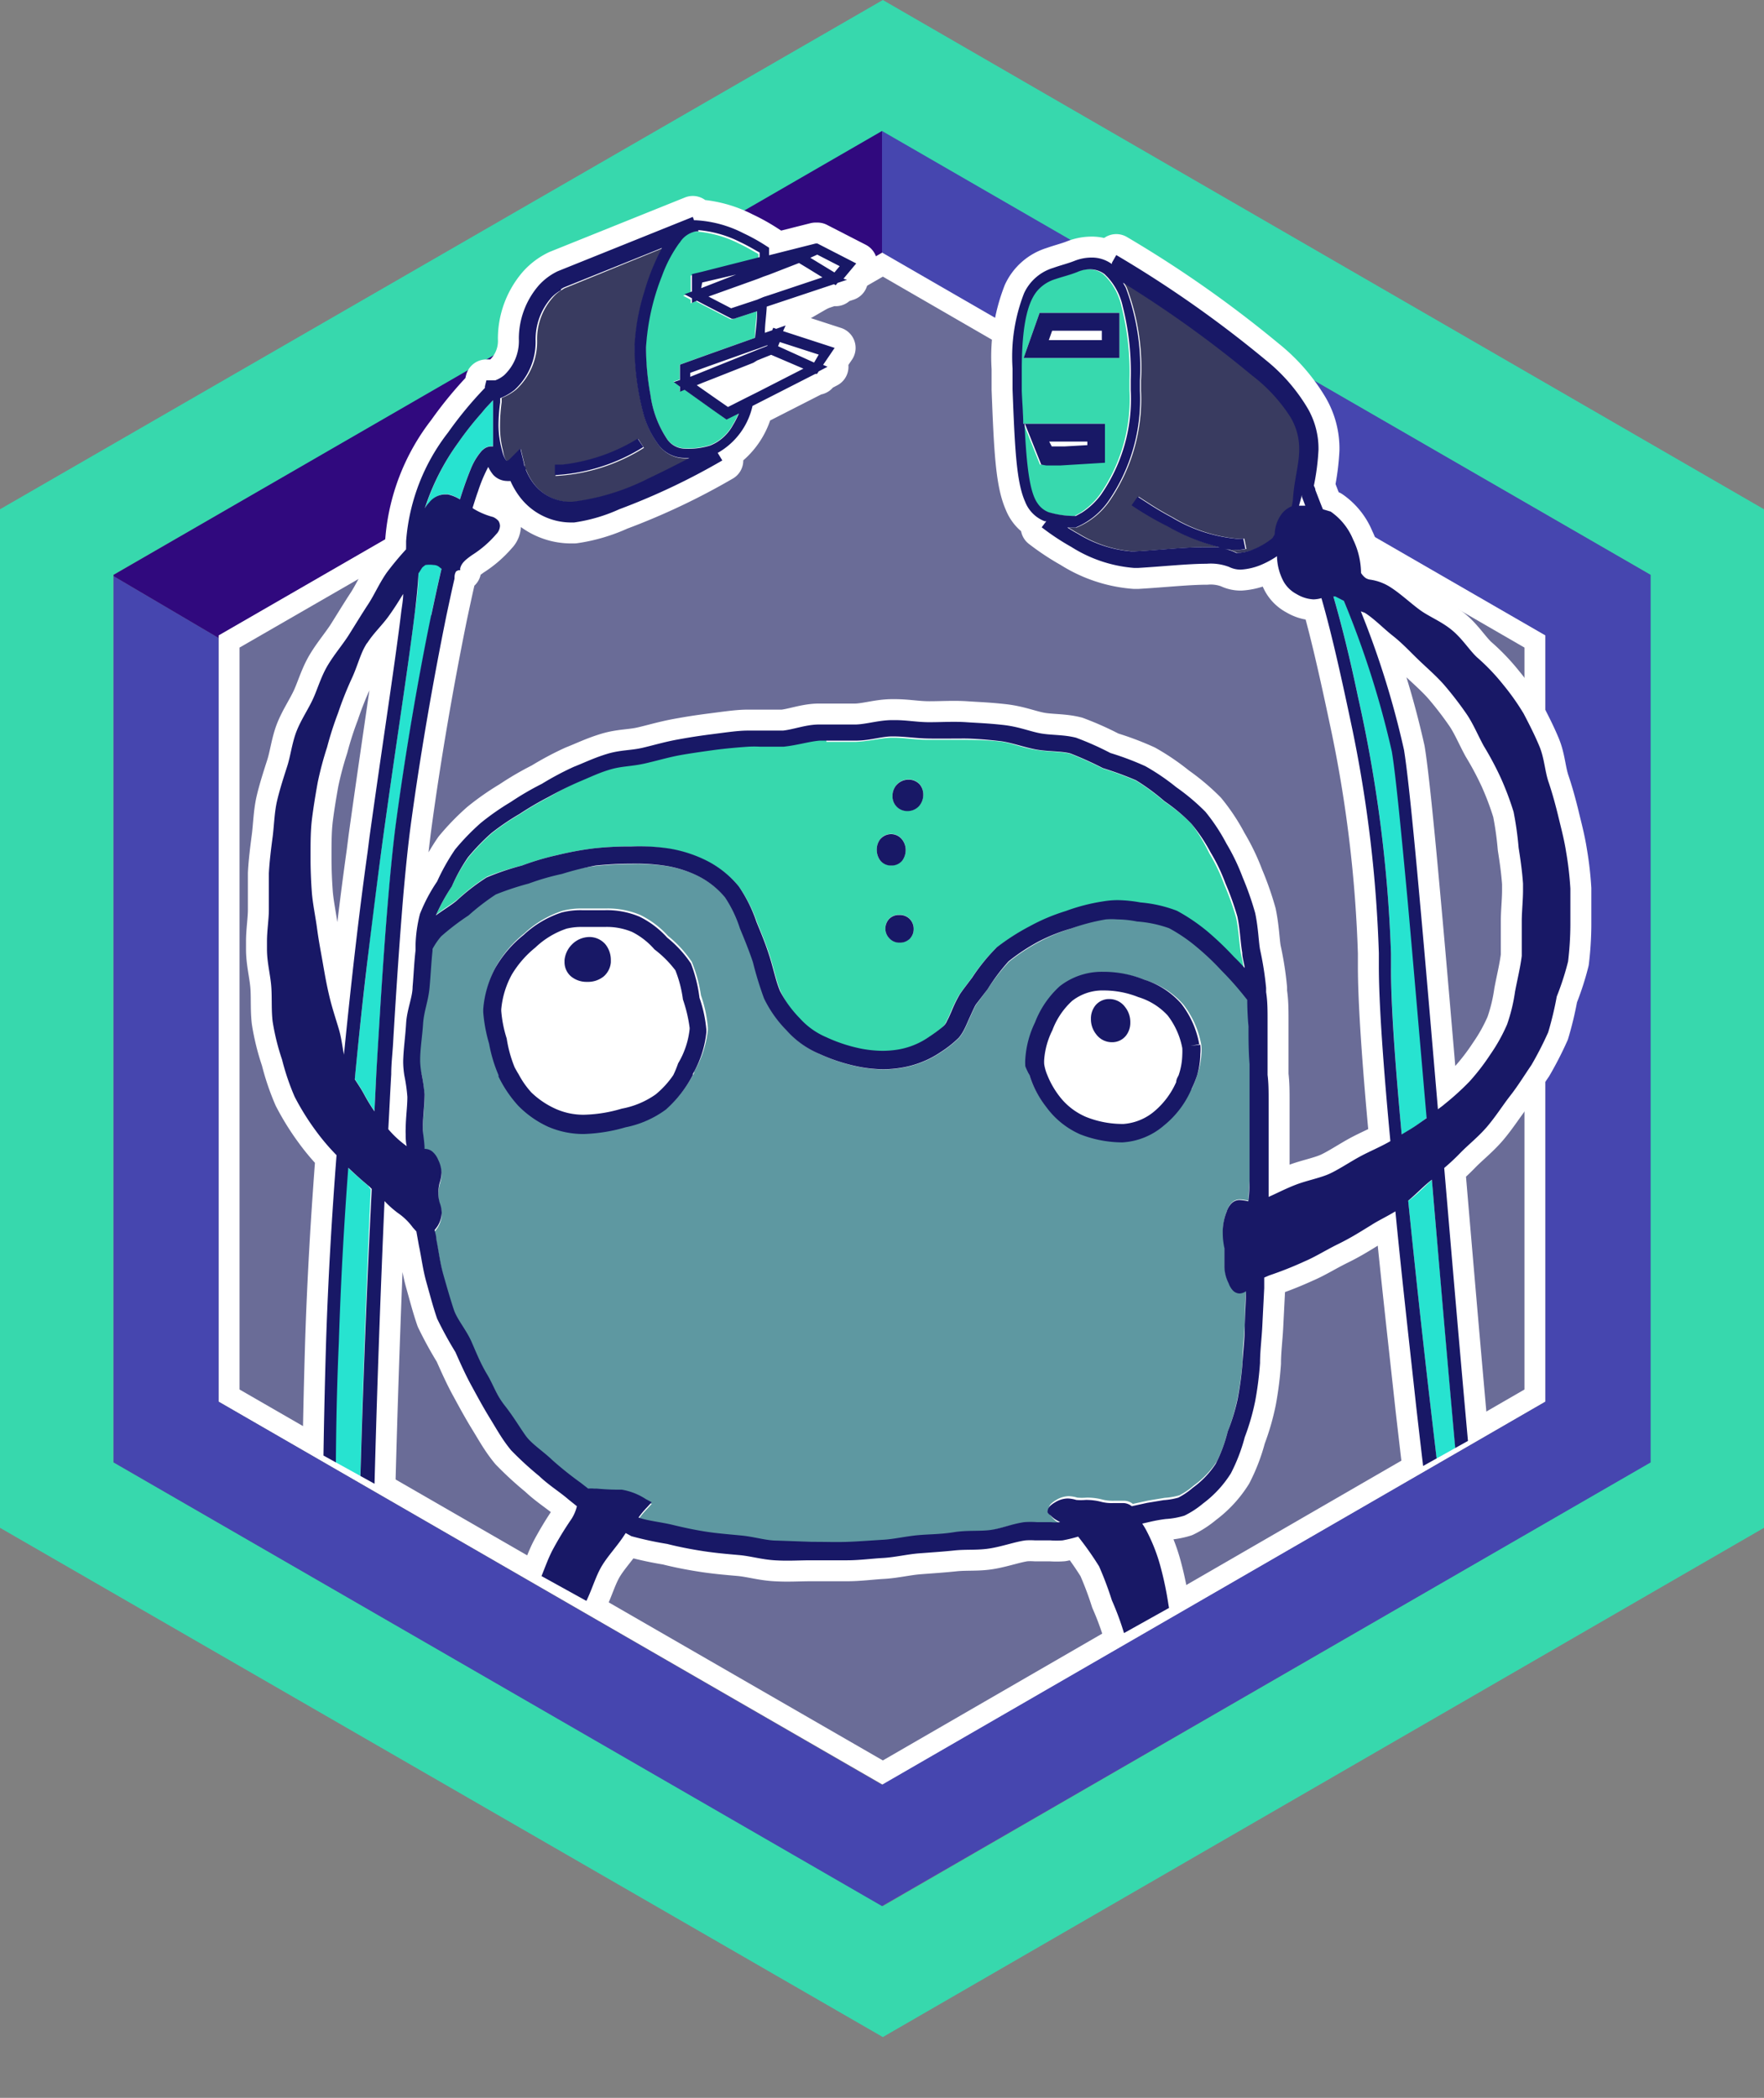 <svg xmlns="http://www.w3.org/2000/svg" xmlns:xlink="http://www.w3.org/1999/xlink" viewBox="0 0 84.18 100.1"><rect x="0" y="0" width="84.18" height="100.1" fill="#808080" stroke="none"/><defs><style>.cls-1{fill:none;}.cls-2{fill:#37d8ad;}.cls-3{fill:#6a6c97;}.cls-4,.cls-8{fill:#fff;}.cls-5{fill:#4646af;}.cls-6{fill:#30097e;}.cls-7{clip-path:url(#clip-path);}.cls-8{stroke:#fff;stroke-linejoin:round;stroke-width:2px;}.cls-9{fill:#5e98a1;}.cls-10{fill:#393b60;}.cls-11{fill:#37d9ae;}.cls-12{fill:#27e3d0;}.cls-13{fill:#181866;}</style><clipPath id="clip-path" transform="translate(-10.87 -9.7)"><polygon class="cls-1" points="0 32.97 4.76 67.24 53.13 93.98 83.92 76.78 115.23 49.68 55.39 0 0 32.97"/></clipPath></defs><title>Sudo Reboot_hover</title><g id="Layer_2" data-name="Layer 2"><g id="Sudo_Reboot" data-name="Sudo Reboot"><path class="cls-2" d="M53,9.7,10.87,34V82.6L53,106.9,95.05,82.6V34ZM89.63,79.47,53,100.65,16.28,79.47V37.13L53,16,89.63,37.13Z" transform="translate(-10.87 -9.7)"/><polygon class="cls-3" points="10.93 66.59 10.93 30.61 42.09 12.62 73.25 30.61 73.25 66.59 42.09 84.58 10.93 66.59"/><path class="cls-4" d="M53,22.9,83.62,40.6V76L53,93.7,22.3,76V40.6L53,22.9m0-1.16L21.3,40V76.58L53,94.86,84.62,76.58V40L53,21.74Z" transform="translate(-10.87 -9.7)"/><polygon class="cls-4" points="5.42 27.43 42.09 6.25 5.42 27.43 5.42 69.78 42.09 90.95 5.42 69.78 5.42 27.43"/><polygon class="cls-4" points="78.77 27.43 78.77 69.78 42.09 90.95 78.77 69.78 78.77 27.43 42.09 6.25 78.77 27.43"/><polygon class="cls-1" points="13.01 31.96 10.43 30.44 10.43 66.88 42.09 85.16 73.75 66.88 73.75 30.32 42.09 12.05 42.09 15.16 13.01 31.96"/><polygon class="cls-5" points="42.09 6.25 42.09 12.05 73.75 30.32 73.75 66.88 42.09 85.16 10.43 66.88 10.43 30.44 5.42 27.49 5.42 69.78 42.09 90.95 78.77 69.78 78.77 27.43 42.09 6.25"/><polygon class="cls-6" points="10.43 30.32 42.09 12.05 42.09 6.25 5.42 27.43 5.42 27.49 10.43 30.44 10.43 30.32"/><g class="cls-7"><path class="cls-8" d="M50.3,45H50c-.49,0-1.06.22-1.72.29h-.37l-.41,0h-.33a4.87,4.87,0,0,0-.58,0c-.47,0-1,.08-1.64.16s-1.06.15-1.64.25-1,.25-1.6.38-1.19.13-1.64.28-1,.38-1.54.6a16.16,16.16,0,0,0-1.45.77,15.06,15.06,0,0,0-1.4.82,11.55,11.55,0,0,0-1.34.91,10.23,10.23,0,0,0-1.12,1.16A8.32,8.32,0,0,0,32.43,52a8.79,8.79,0,0,0-.74,1.34c.33-.26.69-.47,1-.71a9.79,9.79,0,0,1,1.42-1.1A12,12,0,0,1,35.78,51a12.47,12.47,0,0,1,1.69-.5,15.31,15.31,0,0,1,1.73-.32,15.61,15.61,0,0,1,1.74-.09H41a9.54,9.54,0,0,1,1.82.12,6.24,6.24,0,0,1,1.8.59A4.75,4.75,0,0,1,46.13,52,6.82,6.82,0,0,1,47,53.71c.22.54.45,1.09.63,1.67s.3,1.18.5,1.64A5.42,5.42,0,0,0,49,58.33a3.57,3.57,0,0,0,1.26.9,7.42,7.42,0,0,0,1.68.55,5.67,5.67,0,0,0,1,.1,4.72,4.72,0,0,0,.68-.05,3.62,3.62,0,0,0,1.55-.62,7.71,7.71,0,0,0,.63-.46.68.68,0,0,0,.22-.29c.06-.11.13-.26.22-.47a6,6,0,0,1,.39-.8c.13-.2.27-.37.59-.8a9.18,9.18,0,0,1,1.18-1.45,10.58,10.58,0,0,1,1.56-1,9.23,9.23,0,0,1,1.71-.72,9.07,9.07,0,0,1,1.78-.46,4.2,4.2,0,0,1,.69-.06,6.39,6.39,0,0,1,1.09.11,6.31,6.31,0,0,1,1.75.4,9,9,0,0,1,1.47,1,14.45,14.45,0,0,1,1.25,1.2c.18.17.35.35.51.53,0-.28-.08-.52-.12-.73-.09-.52-.1-1.1-.23-1.72a13.28,13.28,0,0,0-.57-1.59,8.62,8.62,0,0,0-.71-1.48A8,8,0,0,0,67.72,49a8.18,8.18,0,0,0-1.28-1.05,10.15,10.15,0,0,0-1.36-1,16.42,16.42,0,0,0-1.58-.58,16.53,16.53,0,0,0-1.55-.7c-.43-.12-1-.08-1.7-.2s-1.13-.33-1.67-.39S57.48,45,56.87,45s-1.1,0-1.72,0-1.11-.1-1.63-.1h-.09c-.48,0-1.06.17-1.72.2h-.24c-.41,0-.79,0-1.16,0Zm4,9.47a.67.67,0,0,1-.5.2.64.64,0,0,1-.5-.22.67.67,0,0,1-.18-.46.7.7,0,0,1,.17-.44.63.63,0,0,1,.5-.2.65.65,0,0,1,.51.21.67.67,0,0,1,.17.46A.65.65,0,0,1,54.3,54.48Zm-.65-7.32a.77.77,0,0,1,.57-.26.71.71,0,0,1,.54.23.75.75,0,0,1,.17.49.82.82,0,0,1-.19.53.73.73,0,0,1-.57.25.69.69,0,0,1-.53-.23.71.71,0,0,1-.18-.49A.8.8,0,0,1,53.65,47.16Zm-.78,2.59a.69.69,0,0,1,.52-.25.67.67,0,0,1,.53.26.8.8,0,0,1,.17.5.85.85,0,0,1-.16.5.7.7,0,0,1-1.06,0,.86.86,0,0,1-.16-.51A.82.82,0,0,1,52.87,49.75Z" transform="translate(-10.87 -9.7)"/><path class="cls-8" d="M43.09,56.07a5.15,5.15,0,0,0-1-1A3.5,3.5,0,0,0,41,54.19,3.13,3.13,0,0,0,39.73,54l-1.06,0a3,3,0,0,0-.76.08,4,4,0,0,0-1.49.9,4.84,4.84,0,0,0-1.13,1.3,4.23,4.23,0,0,0-.5,1.65v.08a5.79,5.79,0,0,0,.26,1.31,6.05,6.05,0,0,0,.38,1.38c.06.11.12.22.19.33a4.18,4.18,0,0,0,.61.87,4.07,4.07,0,0,0,1.18.79,3.24,3.24,0,0,0,1.34.27,6.77,6.77,0,0,0,1.79-.29,4.09,4.09,0,0,0,1.62-.68A4.36,4.36,0,0,0,43,61a4.83,4.83,0,0,0,.26-.45,4,4,0,0,0,.55-1.64v-.06a6.87,6.87,0,0,0-.32-1.35A5.8,5.8,0,0,0,43.09,56.07Zm-5.28-.56a1.22,1.22,0,0,1,.35-.74,1.18,1.18,0,0,1,.84-.36,1,1,0,0,1,.77.36,1.19,1.19,0,0,1,.25.73v.12a1,1,0,0,1-.34.67,1.19,1.19,0,0,1-.79.26,1.16,1.16,0,0,1-.77-.26.89.89,0,0,1-.31-.68Z" transform="translate(-10.87 -9.7)"/><path class="cls-8" d="M70.51,60.42c0-.63,0-1.22-.05-1.78s0-.89-.06-1.29l-.16-.2a14.69,14.69,0,0,0-1.08-1.21A12,12,0,0,0,68,54.83a7.74,7.74,0,0,0-1.32-.9,5.76,5.76,0,0,0-1.53-.32,5.09,5.09,0,0,0-.94-.1,3.39,3.39,0,0,0-.55,0A9.57,9.57,0,0,0,62,54a8.52,8.52,0,0,0-1.56.65,9.44,9.44,0,0,0-1.42.94A9.4,9.4,0,0,0,58,56.9l-.55.74c-.08.13-.14.28-.33.69-.09.21-.16.37-.24.52a1.92,1.92,0,0,1-.25.38,5.33,5.33,0,0,1-.86.68,4.7,4.7,0,0,1-1.9.75,5.33,5.33,0,0,1-.82.07,6.3,6.3,0,0,1-1.18-.12A8.51,8.51,0,0,1,50,60a4.35,4.35,0,0,1-1.55-1.11,5.69,5.69,0,0,1-1.08-1.53,16.64,16.64,0,0,1-.53-1.73c-.18-.54-.4-1.08-.62-1.61a5.91,5.91,0,0,0-.72-1.49,4,4,0,0,0-1.25-1,5.35,5.35,0,0,0-1.54-.5A9.27,9.27,0,0,0,41,50.93h-.05q-.75,0-1.65.09a14,14,0,0,0-1.64.31,11.85,11.85,0,0,0-1.59.46,13.68,13.68,0,0,0-1.57.52,11,11,0,0,0-1.3,1,11.53,11.53,0,0,0-1.31,1,3.33,3.33,0,0,0-.41.6V55c-.06.56-.08,1.14-.14,1.74S31,58,31,58.51s-.12,1.19-.14,1.74v.06A4,4,0,0,0,31,61a7.92,7.92,0,0,1,.13,1h0v0c0,.56-.08,1.07-.08,1.53v.18c0,.29,0,.59.08.89a.57.57,0,0,1,.35.11,1,1,0,0,1,.3.41,1.49,1.49,0,0,1,.16.61,1.82,1.82,0,0,1-.08.46,1.67,1.67,0,0,0-.07.5,1.57,1.57,0,0,0,.07.5,1.44,1.44,0,0,1,.09.46,1.32,1.32,0,0,1-.19.62,1.73,1.73,0,0,1-.15.2c0,.14.05.29.08.43.12.6.2,1.18.34,1.71s.31,1.14.5,1.67.56.91.84,1.52.47,1.06.74,1.55.54,1,.85,1.5.61,1,1,1.44.81.72,1.28,1.17a16.52,16.52,0,0,0,1.34,1.07l.36.28a1.27,1.27,0,0,1,.28,0h.13c.56,0,.86,0,1.19.05a3,3,0,0,1,1.15.45l.28.15-.22.24a4.08,4.08,0,0,0-.41.49l0,0c.45.16,1,.21,1.63.35s1.07.24,1.63.33,1.09.12,1.67.18,1.16.22,1.67.24l1.69.06h.16c.51,0,1,0,1.53,0s1.12-.07,1.7-.1S54,83.08,54.63,83s1.14-.08,1.69-.14,1.2,0,1.7-.1,1-.29,1.66-.38a4.22,4.22,0,0,1,.6,0H61a2,2,0,0,0,.44,0h0l-.16-.09A1.13,1.13,0,0,1,61,82a.35.35,0,0,1-.09-.25.4.4,0,0,1,.11-.29,1.16,1.16,0,0,1,.24-.18,1.2,1.2,0,0,1,.61-.19,1.59,1.59,0,0,1,.41.07,2.55,2.55,0,0,0,.44,0,2.82,2.82,0,0,1,.71.08,2,2,0,0,0,.59.07c.23,0,.39,0,.53,0a.67.67,0,0,1,.38.15l.73-.16.79-.13a3.35,3.35,0,0,0,.7-.12,3.45,3.45,0,0,0,.69-.47,4.35,4.35,0,0,0,1.1-1.15A7.35,7.35,0,0,0,69.46,78a9.46,9.46,0,0,0,.47-1.61,15.87,15.87,0,0,0,.23-1.68c0-.58.08-1.18.11-1.78s0-1.09.07-1.65a.55.55,0,0,1-.31.11.46.46,0,0,1-.33-.16,1,1,0,0,1-.19-.33,1.86,1.86,0,0,1-.2-.78c0-.21,0-.36,0-.61,0-.08,0-.17,0-.28,0-.4-.08-.61-.08-.85a2.67,2.67,0,0,1,.19-.9h0a.93.93,0,0,1,.24-.4.54.54,0,0,1,.38-.15,2.52,2.52,0,0,1,.41.06c0-.41.06-.81.06-1.2s0-.53,0-.8V64c0-.61,0-1.2,0-1.76v0c0-.41,0-.82,0-1.24C70.53,60.78,70.51,60.6,70.51,60.42ZM42.7,62.57a4.83,4.83,0,0,1-1.93.85,7.91,7.91,0,0,1-2,.32,4.24,4.24,0,0,1-1.7-.35,4.79,4.79,0,0,1-1.42-1A5.87,5.87,0,0,1,34.69,61l0-.07a6.94,6.94,0,0,1-.44-1.51,7.37,7.37,0,0,1-.28-1.51v-.13a5,5,0,0,1,.59-2,5.54,5.54,0,0,1,1.34-1.55,4.89,4.89,0,0,1,1.81-1.07,3.69,3.69,0,0,1,1-.11c.36,0,.72,0,1.06,0a4,4,0,0,1,1.66.31,4.39,4.39,0,0,1,1.32,1,5.51,5.51,0,0,1,1.13,1.23,6.81,6.81,0,0,1,.44,1.6,6.3,6.3,0,0,1,.33,1.54v.1a5,5,0,0,1-.65,2l0,.05A5.74,5.74,0,0,1,42.7,62.57Zm25-.9a4.51,4.51,0,0,1-1.28,1.68,3.33,3.33,0,0,1-2,.82,5.6,5.6,0,0,1-2-.38,4,4,0,0,1-1.64-1.32A4.68,4.68,0,0,1,60,61a3.49,3.49,0,0,1-.1-.38,2.31,2.31,0,0,1,0-.37,4.66,4.66,0,0,1,.46-1.72,4.53,4.53,0,0,1,1.18-1.73,3.25,3.25,0,0,1,2.05-.69,5.24,5.24,0,0,1,2,.38,3.91,3.91,0,0,1,1.75,1.14,4.43,4.43,0,0,1,.86,1.94l-.42.07.42-.07a2.15,2.15,0,0,1,0,.45A3.64,3.64,0,0,1,68,61,5.41,5.41,0,0,1,67.74,61.67Z" transform="translate(-10.87 -9.7)"/><path class="cls-8" d="M66.57,58.11a3.13,3.13,0,0,0-1.39-.87,4.46,4.46,0,0,0-1.66-.32,2.35,2.35,0,0,0-1.51.5,3.6,3.6,0,0,0-.94,1.4,3.77,3.77,0,0,0-.39,1.39,1.64,1.64,0,0,0,0,.23,2.23,2.23,0,0,0,.15.52,4.19,4.19,0,0,0,.57,1,3.15,3.15,0,0,0,1.29,1,4.69,4.69,0,0,0,1.71.33,2.58,2.58,0,0,0,1.51-.64,3.86,3.86,0,0,0,1-1.36c0-.12.1-.24.14-.37a3.23,3.23,0,0,0,.18-1,2.85,2.85,0,0,0,0-.31A3.66,3.66,0,0,0,66.57,58.11Zm-3.43-.43a.84.84,0,0,1,.67-.31.93.93,0,0,1,.75.38,1.15,1.15,0,0,1,.25.73,1,1,0,0,1-.21.64.84.84,0,0,1-.67.31.93.93,0,0,1-.75-.38,1.15,1.15,0,0,1-.25-.73A1,1,0,0,1,63.14,57.68Z" transform="translate(-10.87 -9.7)"/><path class="cls-8" d="M35,31.63l.07.07.05,0,.07-.05.53-.53.18.74h0v.06s0,.12.08.2a2.77,2.77,0,0,0,.35.64,2.22,2.22,0,0,0,1.87.9h0a10.88,10.88,0,0,0,3.59-1.09c.74-.33,1.43-.68,2-1h-.27a1.56,1.56,0,0,1-1.24-.67,4.43,4.43,0,0,1-.69-1.45,12.54,12.54,0,0,1-.42-3.22,10.34,10.34,0,0,1,.47-2.6,10.76,10.76,0,0,1,.84-2.08L37.8,23.46h0l-.13.08a1.72,1.72,0,0,0-.44.38,3,3,0,0,0-.73,2,3.1,3.1,0,0,1-1,2.37,2.59,2.59,0,0,1-.69.4c0,.06,0,.12,0,.2a8.17,8.17,0,0,0-.08,1.1,4.58,4.58,0,0,0,.15,1.24A1.23,1.23,0,0,0,35,31.63Zm2.38.26h.32a7.61,7.61,0,0,0,.88-.14,8.66,8.66,0,0,0,2.75-1.1l.27.42a8.77,8.77,0,0,1-4.22,1.34Z" transform="translate(-10.87 -9.7)"/><polygon class="cls-8" points="34.25 21.63 34.26 21.64 34.26 21.63 34.25 21.63"/><polygon class="cls-8" points="33.47 13.53 33.47 13.76 33.5 13.75 35.17 13.1 33.48 13.53 33.47 13.53"/><path class="cls-8" d="M41.69,26.25a12.56,12.56,0,0,0,.21,2.27,5,5,0,0,0,.78,2.09,1.05,1.05,0,0,0,.85.48,3.53,3.53,0,0,0,1.22-.15,2.39,2.39,0,0,0,.32-.16,2.2,2.2,0,0,0,.77-.82,4,4,0,0,0,.28-.55l-.59.29-.6-.42-1.4-1-.22.09v-.24l-.3-.22.3-.1V27.1l1.36-.49,2.22-.79c0-.4.07-.82.1-1.27l-1.15.38-.11,0-1.28-.66-.38-.2-.24.1V24l-.36-.19.36-.13v-.83l.47-.11,2.76-.7c0-.07,0-.14,0-.22l-.18-.1c-.19-.11-.45-.26-.75-.4a5.41,5.41,0,0,0-2-.57h-.11a1.15,1.15,0,0,0-.77.52l-.05.06a6.4,6.4,0,0,0-.81,1.55A11,11,0,0,0,41.69,26.25Z" transform="translate(-10.87 -9.7)"/><path class="cls-8" d="M70.65,27.6a53.87,53.87,0,0,0-6.14-4.41l.13.23a10.86,10.86,0,0,1,.68,4.43v.5a8.55,8.55,0,0,1-1.54,5.31,3.59,3.59,0,0,1-1.53,1.21h-.09l-.31,0c.15.09.32.2.51.3a5.74,5.74,0,0,0,2.56.84h.13c1.15-.06,2.36-.2,3.32-.2l.75,0a9.34,9.34,0,0,1-2.49-1c-1-.52-1.7-1-1.71-1h0l.29-.41.48.31c.29.19.7.44,1.17.69a7.23,7.23,0,0,0,3,1,1.61,1.61,0,0,0,.39,0l.1.49a1.94,1.94,0,0,1-.49.05,3.15,3.15,0,0,1-.52-.05,2,2,0,0,1,.57.19.41.41,0,0,0,.14,0,2.08,2.08,0,0,0,.71-.18,3.55,3.55,0,0,0,.88-.52l.16-.16a1.69,1.69,0,0,1,.35-1,1.15,1.15,0,0,1,.46-.34,2.84,2.84,0,0,0,.06-.31c0-.93.3-1.68.3-2.41a2.94,2.94,0,0,0-.42-1.54A7.77,7.77,0,0,0,70.65,27.6Z" transform="translate(-10.87 -9.7)"/><path class="cls-8" d="M59.7,29.92h3.9v1.82l-2.13.13-.67,0-.3,0-.8-2c.1,2.18.26,3.33.62,3.84a1.12,1.12,0,0,0,.53.43h0a4.48,4.48,0,0,0,1.24.18l.06,0,.29-.16a3.47,3.47,0,0,0,.9-.84,8,8,0,0,0,1.43-5c0-.17,0-.33,0-.49a12.79,12.79,0,0,0-.38-3.5,3,3,0,0,0-.73-1.41l-.14-.14a1.15,1.15,0,0,0-.7-.23,1.51,1.51,0,0,0-.6.13c-.38.15-.73.23-1.05.34a1.83,1.83,0,0,0-.79.48c-.46.47-.82,1.49-.81,3.84,0,.3,0,.63,0,1C59.65,28.93,59.67,29.44,59.7,29.92Zm.78-5.29h3.81v2.15H59.72Z" transform="translate(-10.87 -9.7)"/><polygon class="cls-8" points="52.58 16.23 52.58 15.79 52.21 15.79 50.21 15.79 50.05 16.23 52.09 16.23 52.58 16.23"/><polygon class="cls-8" points="51.89 21.25 51.89 21.07 50.88 21.07 50.08 21.07 50.19 21.35 50.82 21.31 51.89 21.25"/><path class="cls-8" d="M45.58,29.12l.79-.4.3-.15.3-.15,2.25-1.13-1.54-.66-.4.16L47,26.9l-.27.11-2,.79-.41.16-.29.12.77.54Z" transform="translate(-10.87 -9.7)"/><polygon class="cls-8" points="35.95 16.73 36.22 16.63 36.49 16.52 36.62 16.46 36.64 16.44 36.49 16.49 36.23 16.58 35.96 16.68 33.85 17.43 32.95 17.75 32.95 17.95 33.87 17.58 35.95 16.73"/><polygon class="cls-8" points="38.85 17.26 39.08 16.93 37.23 16.32 37.14 16.52 38.85 17.26 38.85 17.26"/><polygon class="cls-8" points="40.08 12.7 39 12.15 38.68 12.3 39.82 13.01 40.08 12.7"/><polygon class="cls-8" points="33.83 14.17 34.91 14.72 36.15 14.31 36.41 14.23 36.66 14.14 39.28 13.27 39.28 13.27 38.51 12.79 38.12 12.55 36.69 13.09 36.44 13.19 36.19 13.28 33.83 14.17"/><path class="cls-8" d="M79,63c-.33-3.78-.63-7.36-.9-10.31-.33-3.55-.59-6.21-.76-7.18A43.93,43.93,0,0,0,75,38.36l-.41-.21H74.5c.4,1.37.8,3,1.17,4.77a66,66,0,0,1,1.58,12.3v.62c0,1.66.19,4.51.51,8,.26-.16.53-.31.78-.49Z" transform="translate(-10.87 -9.7)"/><path class="cls-8" d="M85.44,99.25a2.72,2.72,0,0,1-1.67-1.35c-.84-1.27-1.78-3.68-2.37-8.39S80,75.13,79.2,66c-.38.34-.73.72-1.13,1,.31,3.06.67,6.41,1.06,9.76,1,8.72,2.16,17.45,2.7,21A5.62,5.62,0,0,0,83.18,101a2.71,2.71,0,0,0,2,.78,6,6,0,0,0,2.75-.81Z" transform="translate(-10.87 -9.7)"/><path class="cls-8" d="M73,33.32l-.11.51h.3l-.16-.42A.94.94,0,0,0,73,33.32Z" transform="translate(-10.87 -9.7)"/><path class="cls-8" d="M28.44,66.28c-.32-.27-.65-.57-1-.89-.2,2.67-.36,5.45-.45,8.33-.11,3.34-.15,6.23-.15,8.73,0,8.29.44,12.41.44,14.62a4.15,4.15,0,0,1-.34,2c-.87,1.55-2.33,5.29-7.06,6.72a27.56,27.56,0,0,0-3.1,1.11l3.54-.52.44-.15c.3-.09.71-.23,1.19-.4a26.65,26.65,0,0,0,3.13-1.33,5.85,5.85,0,0,0,1.51-1,.9.9,0,0,0,.26-.43C27.06,101.58,28,99.7,28,95c0-.57,0-1.19,0-1.86S27.9,91.32,27.9,90c0-5.36.27-14.85.66-23.55Z" transform="translate(-10.87 -9.7)"/><path class="cls-8" d="M32.09,33.28h.14a1.88,1.88,0,0,1,.59.24c.18-.58.36-1.07.52-1.46a3,3,0,0,1,.53-.87l.06-.05a.59.59,0,0,1,.38-.15h.09V28.8a.76.76,0,0,0-.09.09l-.28.3-.19.23a15.17,15.17,0,0,0-1.11,1.41A11.19,11.19,0,0,0,31.14,34a1.35,1.35,0,0,1,.2-.27A1,1,0,0,1,32.09,33.28Z" transform="translate(-10.87 -9.7)"/><path class="cls-8" d="M31.46,39c.16-.76.32-1.49.48-2.18l-.09-.07a.42.42,0,0,0-.28-.11h0a1.44,1.44,0,0,0-.4,0l-.13.1c-.05,0-.1.16-.2.3q0,.81-.18,1.92c-.31,2.55-.89,6.2-1.51,10.7-.24,1.76-.49,3.65-.72,5.65s-.44,3.83-.63,5.87c.15.23.3.45.43.69a8.85,8.85,0,0,0,.51.84L28.83,61h0c.06-1.09.13-2.14.19-3.16.23-3.65.48-6.73.73-8.66.44-3.3,1.05-6.91,1.69-10Z" transform="translate(-10.87 -9.7)"/><path class="cls-8" d="M43.84,55.67a5.51,5.51,0,0,0-1.13-1.23,4.39,4.39,0,0,0-1.32-1,4,4,0,0,0-1.66-.31c-.34,0-.7,0-1.06,0a3.69,3.69,0,0,0-1,.11,4.89,4.89,0,0,0-1.81,1.07,5.54,5.54,0,0,0-1.34,1.55,5,5,0,0,0-.59,2v.13a7.37,7.37,0,0,0,.28,1.51A6.94,6.94,0,0,0,34.66,61l0,.07a5.87,5.87,0,0,0,.94,1.39,4.79,4.79,0,0,0,1.42,1,4.24,4.24,0,0,0,1.7.35,7.91,7.91,0,0,0,2-.32,4.83,4.83,0,0,0,1.93-.85A5.74,5.74,0,0,0,43.93,61l0-.05a5,5,0,0,0,.65-2v-.1a6.3,6.3,0,0,0-.33-1.54A6.81,6.81,0,0,0,43.84,55.67Zm-1.68,6.25a4.09,4.09,0,0,1-1.62.68,6.77,6.77,0,0,1-1.79.29,3.24,3.24,0,0,1-1.34-.27,4.07,4.07,0,0,1-1.18-.79,4.18,4.18,0,0,1-.61-.87c-.07-.11-.13-.22-.19-.33a6.05,6.05,0,0,1-.38-1.38,5.79,5.79,0,0,1-.26-1.31v-.08a4.23,4.23,0,0,1,.5-1.65,4.84,4.84,0,0,1,1.13-1.3,4,4,0,0,1,1.49-.9,3,3,0,0,1,.76-.08l1.06,0a3.13,3.13,0,0,1,1.31.24A3.5,3.5,0,0,1,42.1,55a5.15,5.15,0,0,1,1,1,5.8,5.8,0,0,1,.36,1.39,6.87,6.87,0,0,1,.32,1.35v.06a4,4,0,0,1-.55,1.64A4.83,4.83,0,0,1,43,61,4.36,4.36,0,0,1,42.16,61.92Z" transform="translate(-10.87 -9.7)"/><path class="cls-8" d="M67.68,59.6l.42-.07a4.43,4.43,0,0,0-.86-1.94,3.91,3.91,0,0,0-1.75-1.14,5.24,5.24,0,0,0-2-.38,3.25,3.25,0,0,0-2.05.69,4.53,4.53,0,0,0-1.18,1.73,4.66,4.66,0,0,0-.46,1.72,2.31,2.31,0,0,0,0,.37A3.49,3.49,0,0,0,60,61a4.68,4.68,0,0,0,.79,1.51,4,4,0,0,0,1.64,1.32,5.6,5.6,0,0,0,2,.38,3.33,3.33,0,0,0,2-.82,4.51,4.51,0,0,0,1.28-1.68A5.41,5.41,0,0,0,68,61a3.64,3.64,0,0,0,.15-1,2.15,2.15,0,0,0,0-.45ZM67,61.33a3.86,3.86,0,0,1-1,1.36,2.58,2.58,0,0,1-1.51.64A4.69,4.69,0,0,1,62.71,63a3.15,3.15,0,0,1-1.29-1,4.19,4.19,0,0,1-.57-1,2.23,2.23,0,0,1-.15-.52,1.64,1.64,0,0,1,0-.23,3.77,3.77,0,0,1,.39-1.39,3.6,3.6,0,0,1,.94-1.4,2.35,2.35,0,0,1,1.51-.5,4.46,4.46,0,0,1,1.66.32,3.13,3.13,0,0,1,1.39.87,3.66,3.66,0,0,1,.7,1.56,2.85,2.85,0,0,1,0,.31,3.23,3.23,0,0,1-.18,1C67.07,61.09,67,61.21,67,61.33Z" transform="translate(-10.87 -9.7)"/><path class="cls-8" d="M53.79,53.36a.63.63,0,0,0-.5.2.7.7,0,0,0-.17.44.67.67,0,0,0,.18.46.64.64,0,0,0,.5.22.67.67,0,0,0,.5-.2.65.65,0,0,0,.17-.45.67.67,0,0,0-.17-.46A.65.65,0,0,0,53.79,53.36Z" transform="translate(-10.87 -9.7)"/><path class="cls-8" d="M53.41,51a.65.65,0,0,0,.52-.24.85.85,0,0,0,.16-.5.8.8,0,0,0-.17-.5.67.67,0,0,0-.53-.26.69.69,0,0,0-.52.25.82.82,0,0,0-.16.49.86.86,0,0,0,.16.51A.65.65,0,0,0,53.41,51Z" transform="translate(-10.87 -9.7)"/><path class="cls-8" d="M54.17,48.4a.73.73,0,0,0,.57-.25.82.82,0,0,0,.19-.53.75.75,0,0,0-.17-.49.71.71,0,0,0-.54-.23.77.77,0,0,0-.57.26.8.8,0,0,0-.19.52.71.71,0,0,0,.18.49A.69.69,0,0,0,54.17,48.4Z" transform="translate(-10.87 -9.7)"/><path class="cls-8" d="M39,54.41a1.18,1.18,0,0,0-.84.36,1.22,1.22,0,0,0-.35.74v.1a.89.89,0,0,0,.31.68,1.16,1.16,0,0,0,.77.26,1.19,1.19,0,0,0,.79-.26,1,1,0,0,0,.34-.67V55.5a1.19,1.19,0,0,0-.25-.73A1,1,0,0,0,39,54.41Z" transform="translate(-10.87 -9.7)"/><path class="cls-8" d="M63.81,57.37a.84.84,0,0,0-.67.31,1,1,0,0,0-.21.64,1.15,1.15,0,0,0,.25.73.93.93,0,0,0,.75.38.84.84,0,0,0,.67-.31,1,1,0,0,0,.21-.64,1.15,1.15,0,0,0-.25-.73A.93.93,0,0,0,63.81,57.37Z" transform="translate(-10.87 -9.7)"/><path class="cls-8" d="M41.3,30.63a8.66,8.66,0,0,1-2.75,1.1,7.61,7.61,0,0,1-.88.14h-.32v.5a8.77,8.77,0,0,0,4.22-1.34Z" transform="translate(-10.87 -9.7)"/><path class="cls-8" d="M64.29,24.63H60.48l-.76,2.15h4.57Zm-.84,1.3H60.92l.16-.45h2.37Z" transform="translate(-10.87 -9.7)"/><path class="cls-8" d="M85.66,98.62h-.1s-.58,0-1.33-1.19-1.64-3.49-2.2-8c-.59-4.75-1.45-14.69-2.24-24a10.28,10.28,0,0,0,.77-.72c.39-.4.88-.78,1.3-1.28s.73-1,1.09-1.46.69-1,1-1.45a16.4,16.4,0,0,0,.8-1.56,16,16,0,0,0,.41-1.71,13.11,13.11,0,0,0,.54-1.67,15.19,15.19,0,0,0,.11-1.74c0-.15,0-.3,0-.45,0-.44,0-.87,0-1.29a15.76,15.76,0,0,0-.2-1.73c-.09-.59-.24-1.15-.37-1.69s-.29-1.13-.47-1.66-.2-1.13-.43-1.69-.52-1.12-.76-1.58a11.5,11.5,0,0,0-1-1.41,9.8,9.8,0,0,0-1.23-1.28c-.37-.35-.7-.89-1.2-1.3s-1.07-.63-1.5-.94-.92-.77-1.38-1.07a2.42,2.42,0,0,0-1-.39.56.56,0,0,1-.23-.08.88.88,0,0,1-.22-.24,3.73,3.73,0,0,0-.38-1.6,3,3,0,0,0-1.07-1.33L74,34c-.15-.37-.27-.69-.36-.92,0-.08-.05-.15-.07-.21a11.07,11.07,0,0,0,.22-1.71,3.83,3.83,0,0,0-.53-2,8.56,8.56,0,0,0-2-2.29,54.59,54.59,0,0,0-7.12-5l-.21.37,0,.06a1.62,1.62,0,0,0-1-.31,2.23,2.23,0,0,0-.79.16c-.33.13-.67.21-1,.33a2.25,2.25,0,0,0-1.4,1.21,8.35,8.35,0,0,0-.55,3.59c0,.31,0,.64,0,1,.11,2.89.19,4.44.6,5.36a1.63,1.63,0,0,0,.93.93l.08,0-.22.29h0a11.63,11.63,0,0,0,1.42.94,6.55,6.55,0,0,0,3,1h.17c1.19-.07,2.4-.2,3.28-.2a2.46,2.46,0,0,1,1.07.15,1.24,1.24,0,0,0,.56.13,3,3,0,0,0,1-.24,4.4,4.4,0,0,0,.73-.4v.05a2.67,2.67,0,0,0,.31,1.15,1.53,1.53,0,0,0,.63.61,1.73,1.73,0,0,0,.8.25,1.51,1.51,0,0,0,.38-.06c.51,1.76,1,4,1.49,6.33a62.32,62.32,0,0,1,1.25,10.61c0,.11,0,.22,0,.33v.29c0,1.75.21,4.74.55,8.35h0c-.46.27-1,.49-1.46.74s-1,.61-1.43.81-1.06.32-1.57.51-1,.45-1.35.6c0-.35,0-.71,0-1.07s0-.55,0-.82V64c0-.59,0-1.19,0-1.77v0h0c0-.44,0-.84-.05-1.24,0-.18,0-.38,0-.55,0-.64,0-1.24,0-1.8,0-.08,0-.16,0-.24,0-.48,0-.94-.07-1.36,0-.07,0-.14,0-.2A15.1,15.1,0,0,0,71,55c-.07-.4-.08-1-.23-1.73a14.42,14.42,0,0,0-.6-1.71,10,10,0,0,0-.78-1.62,8.92,8.92,0,0,0-1-1.51A10.26,10.26,0,0,0,67,47.26a10.62,10.62,0,0,0-1.47-1,13.77,13.77,0,0,0-1.67-.63,14.33,14.33,0,0,0-1.64-.73c-.63-.16-1.23-.11-1.76-.22s-1-.31-1.73-.39-1.16-.09-1.75-.13-1.17,0-1.76,0-1.05-.1-1.66-.1h-.1c-.64,0-1.21.19-1.74.21h-.21c-.35,0-.74,0-1.16,0l-.39,0c-.62,0-1.19.23-1.72.29h-.64l-.4,0-.64,0c-.48,0-1.06.09-1.69.17s-1.08.15-1.68.26-1.1.26-1.65.39-1.06.1-1.69.29-1.09.42-1.6.62a14.11,14.11,0,0,0-1.52.81,13.8,13.8,0,0,0-1.49.87,12.06,12.06,0,0,0-1.43,1,11.16,11.16,0,0,0-1.22,1.26,10,10,0,0,0-.86,1.53,7.9,7.9,0,0,0-.82,1.55,6.68,6.68,0,0,0-.21,1.49l0,.25c-.07.6-.09,1.17-.14,1.73v0c0,.5-.27,1.08-.31,1.75s-.12,1.16-.14,1.78v.08a4.35,4.35,0,0,0,.06.65,7.83,7.83,0,0,1,.14,1v0c0,.47-.08,1-.08,1.53a1.85,1.85,0,0,0,0,.23c0,.2,0,.39.05.59a4.88,4.88,0,0,1-.88-.81c.05-.89.09-1.76.14-2.62,0-.45.05-.9.08-1.34.16-2.74.33-5.22.5-7.24.11-1.24.22-2.31.33-3.15.45-3.37,1.08-7,1.73-10.19.13-.6.25-1.18.38-1.73,0-.12,0-.23.08-.35l.1-.05.09,0,0-.09c.07-.26.24-.4.56-.63a5.14,5.14,0,0,0,1.16-1,.6.6,0,0,0,.18-.4.48.48,0,0,0-.07-.23.72.72,0,0,0-.26-.19,3.53,3.53,0,0,1-.84-.34,1.1,1.1,0,0,1-.14-.09c.09-.28.17-.55.26-.79a7.22,7.22,0,0,1,.49-1.17l0,0a1.76,1.76,0,0,0,.24.38.92.92,0,0,0,.64.29,1,1,0,0,0,.18,0,3.74,3.74,0,0,0,.43.74,3.08,3.08,0,0,0,2.54,1.24h.07A7.87,7.87,0,0,0,40.42,34a32,32,0,0,0,4.92-2.33l-.22-.36h0a3.42,3.42,0,0,0,1.66-2.24l3-1.53.08,0,.08-.12.42-.22-.21-.09.55-.81-2.46-.8.12-.27-.45.16-.14-.05-.05.12-.35.12c0-.39.07-.81.09-1.25l3.21-1.07.08.05.09-.11.45-.15L51.12,23l.61-.73-1.85-.95-.09,0-2.22.56v-.36l-.11-.07a8.89,8.89,0,0,0-1.11-.62,5.63,5.63,0,0,0-2.27-.62l-.09,0-.06-.16h0l-6.44,2.59a2.89,2.89,0,0,0-.92.69,3.89,3.89,0,0,0-.94,2.53,2.24,2.24,0,0,1-.71,1.75,1.45,1.45,0,0,1-.42.24l-.13,0h0l-.29,0-.07.29v.07a18.24,18.24,0,0,0-1.76,2.13,9.6,9.6,0,0,0-2,5.18c0,.1,0,.2,0,.31a.25.25,0,0,0,0,.08,14.53,14.53,0,0,0-.93,1.12c-.36.52-.59,1.06-.88,1.5s-.63,1-.92,1.46-.68.91-1,1.44-.48,1.1-.7,1.59-.57,1-.79,1.55-.29,1.18-.45,1.68-.36,1.11-.49,1.67-.14,1.19-.21,1.72-.15,1.15-.18,1.73c0,.29,0,.58,0,.86v.87h0c0,.47-.09,1-.09,1.52V55c0,.59.15,1.16.2,1.71s0,1.13.07,1.73a11,11,0,0,0,.45,1.82,11.51,11.51,0,0,0,.6,1.77,12,12,0,0,0,1,1.61,10.47,10.47,0,0,0,1,1.18c-.22,2.86-.4,5.84-.5,8.93-.1,3.34-.15,6.24-.15,8.75,0,8.3.45,12.47.44,14.62a3.56,3.56,0,0,1-.25,1.71c-.92,1.64-2.25,5.08-6.69,6.44a20.73,20.73,0,0,0-3.63,1.35,2.61,2.61,0,0,0-.6.42.62.62,0,0,0-.2.4.38.38,0,0,0,.08.23l.11.15,5-.74h0s1.66-.5,3.34-1.21a15.4,15.4,0,0,0,2.37-1.18,5.25,5.25,0,0,0,.86-.67,1.44,1.44,0,0,0,.43-.79c.16-1.33,1.15-3.4,1.15-8.14,0-.58,0-1.21-.05-1.89s-.05-1.83-.05-3.19c0-5.22.25-14.42.63-23a4.84,4.84,0,0,0,.64.57,2.93,2.93,0,0,1,.71.69l.17.19.12.67c.12.56.19,1.16.36,1.76s.31,1.15.51,1.73a17.87,17.87,0,0,0,.87,1.59c.24.54.48,1.08.77,1.61s.54,1,.89,1.57.58,1,1,1.51a16,16,0,0,0,1.34,1.23c.46.44,1,.77,1.4,1.12l.4.32a1.93,1.93,0,0,1-.28.64,15.64,15.64,0,0,0-.87,1.43c-.25.47-.42,1-.65,1.53a15.08,15.08,0,0,0-.79,1.49c-.17.53-.27,1.08-.4,1.63s-.21,1.09-.31,1.65-.23,1-.28,1.65a2.44,2.44,0,0,0,0,.27c0,.48.08.93.08,1.37v0c0,.52-.1,1-.1,1.54v.11h0c0,.59.06,1.14.11,1.65a15.71,15.71,0,0,0,.32,1.63,13.25,13.25,0,0,0,.31,1.64,9.73,9.73,0,0,0,.67,1.54,11.23,11.23,0,0,0,.76,1.51c.33.46.72.86,1.06,1.28s.58.66.87,1a.55.55,0,0,1-.12.16.87.87,0,0,1-.32.15,1.91,1.91,0,0,0-.66.33l.14.2-.14-.2a3.45,3.45,0,0,0-.6.52,1,1,0,0,0-.31.64.63.63,0,0,0,.31.51,1.94,1.94,0,0,0,.76.24h.19a2.67,2.67,0,0,0,1.55-.72,7.69,7.69,0,0,1,.81-.48.86.86,0,0,0,.33-.35,1.32,1.32,0,0,0,.11-.59h0a1.19,1.19,0,0,0-.13-.62.82.82,0,0,0-.25-.27,2.34,2.34,0,0,1-.86-.71c-.29-.42-.52-1.05-.91-1.65s-.66-1.06-1-1.59-.84-1.08-1.08-1.54a7.26,7.26,0,0,1-.57-1.74,4.56,4.56,0,0,1-.09-1c0-.2,0-.41,0-.63,0-.5.12-1.07.21-1.7s.23-1.07.36-1.67.23-1.11.39-1.67.21-1.15.39-1.67.53-1,.77-1.55.47-1,.72-1.54.42-1.12.69-1.57.68-.89,1-1.36l.14-.21L41,83a16.64,16.64,0,0,0,1.71.37c.55.14,1.12.25,1.7.34s1.15.14,1.72.19,1.07.21,1.71.25,1.14,0,1.73,0h.16l1.56,0c.59,0,1.16-.08,1.71-.11s1.19-.18,1.71-.22,1.14-.08,1.71-.14,1.11,0,1.71-.1,1.21-.32,1.68-.38a3.44,3.44,0,0,1,.46,0H61a4,4,0,0,0,.58,0,7.29,7.29,0,0,0,.74-.18l0,0a15.08,15.08,0,0,1,1,1.42,16.24,16.24,0,0,1,.61,1.62,13.64,13.64,0,0,1,.59,1.6A12.7,12.7,0,0,1,65,89.35a5.12,5.12,0,0,1,.06.89c0,.19,0,.39,0,.6v.23c0,.62.1,1.18.11,1.69s.08,1.13.08,1.62v.07c0,.57,0,1.12-.06,1.68S65,97.21,65,97.8s-.1,1.09-.2,1.66-.34,1-.48,1.62-.2,1.07-.33,1.65-.28,1-.43,1.63-.2,1.1-.35,1.65-.32,1.08-.48,1.66l0,.1.05.09a1.19,1.19,0,0,0,.37.42.93.93,0,0,0,.44.1l.46,0a1.84,1.84,0,0,1,.47.07,7.51,7.51,0,0,0,1.62.35h.45a1.91,1.91,0,0,0,1.29-.37h0v0a3.36,3.36,0,0,0,.27-.36.75.75,0,0,0,.13-.36.51.51,0,0,0-.18-.37,2.18,2.18,0,0,0-.56-.32l-1-.44a10.47,10.47,0,0,0-1.82-.71l-.08-.11,0,0h0s.1-.12.24-.28a2.19,2.19,0,0,0,.39-.77c.13-.43.33-1,.49-1.59s.09-1.12.2-1.65.18-1.08.29-1.63.33-1,.42-1.61.14-1.09.21-1.65.09-1.1.14-1.65.1-1.09.13-1.66,0-1.1,0-1.66,0-1.12-.06-1.67,0-1.27-.11-1.84-.26-1.31-.35-1.83a16,16,0,0,0-.38-1.82,8.34,8.34,0,0,0-.7-1.77c-.06-.11-.12-.2-.17-.28l.39-.09a7.11,7.11,0,0,1,.73-.13,3.75,3.75,0,0,0,.89-.16,4.29,4.29,0,0,0,.89-.58A5.31,5.31,0,0,0,69.61,80a8.41,8.41,0,0,0,.66-1.72,11.12,11.12,0,0,0,.5-1.73A16.18,16.18,0,0,0,71,74.74c0-.57.08-1.17.11-1.79s.06-1.18.09-1.79c0-.16,0-.33,0-.5l.23-.1a17.24,17.24,0,0,0,1.69-.67c.52-.22,1-.53,1.61-.83s1-.55,1.57-.9c.34-.22.75-.41,1.16-.66.29,3,.65,6.17,1,9.38,1,8.73,2.16,17.46,2.7,21a6.27,6.27,0,0,0,1.54,3.6,3.34,3.34,0,0,0,2.42,1,7.13,7.13,0,0,0,3.51-1.16l.38-.26ZM83.18,101a5.62,5.62,0,0,1-1.35-3.25c-.54-3.53-1.69-12.26-2.7-21-.39-3.35-.75-6.7-1.06-9.76.4-.33.75-.71,1.13-1,.78,9.13,1.61,18.81,2.2,23.51s1.53,7.12,2.37,8.39a2.72,2.72,0,0,0,1.67,1.35L87.91,101a6,6,0,0,1-2.75.81A2.71,2.71,0,0,1,83.18,101ZM75.67,42.93c-.37-1.77-.77-3.4-1.17-4.77h.09l.41.21a43.93,43.93,0,0,1,2.29,7.19c.17,1,.43,3.63.76,7.18.27,3,.57,6.53.9,10.31l-.41.29c-.25.18-.52.33-.78.49-.32-3.46-.52-6.31-.51-8v-.62A66,66,0,0,0,75.67,42.93Zm-4.08-7.55a3.55,3.55,0,0,1-.88.52,2.08,2.08,0,0,1-.71.18.41.41,0,0,1-.14,0,2,2,0,0,0-.57-.19,3.15,3.15,0,0,0,.52.05,1.94,1.94,0,0,0,.49-.05l-.1-.49a1.61,1.61,0,0,1-.39,0,7.23,7.23,0,0,1-3-1c-.47-.25-.88-.5-1.17-.69l-.48-.31-.29.41h0s.74.52,1.71,1a9.34,9.34,0,0,0,2.49,1l-.75,0c-1,0-2.17.14-3.32.2h-.13a5.74,5.74,0,0,1-2.56-.84c-.19-.1-.36-.21-.51-.3l.31,0h.09a3.59,3.59,0,0,0,1.53-1.21,8.55,8.55,0,0,0,1.54-5.31v-.5a10.86,10.86,0,0,0-.68-4.43l-.13-.23a53.87,53.87,0,0,1,6.14,4.41,7.77,7.77,0,0,1,1.85,2,2.94,2.94,0,0,1,.42,1.54c0,.73-.25,1.48-.3,2.41a2.84,2.84,0,0,1-.06.31,1.15,1.15,0,0,0-.46.34,1.69,1.69,0,0,0-.35,1ZM60.94,30.77h1.82v.17L61.69,31l-.63,0Zm-.14,1.14.67,0,2.13-.13V29.92H59.7c0-.48-.05-1-.07-1.58,0-.35,0-.68,0-1,0-2.35.35-3.37.81-3.84a1.83,1.83,0,0,1,.79-.48c.32-.11.67-.19,1.05-.34a1.51,1.51,0,0,1,.6-.13,1.15,1.15,0,0,1,.7.23l.14.14a3,3,0,0,1,.73,1.41,12.79,12.79,0,0,1,.38,3.5c0,.16,0,.32,0,.49a8,8,0,0,1-1.43,5,3.47,3.47,0,0,1-.9.84l-.29.16-.06,0a4.48,4.48,0,0,1-1.24-.18h0a1.12,1.12,0,0,1-.53-.43c-.36-.51-.52-1.66-.62-3.84l.8,2ZM73,33.32a.94.94,0,0,1,0,.09l.16.42h-.3Zm3,5.62c.47.3.87.73,1.34,1.1s.84.78,1.26,1.18.87.79,1.22,1.2a16.62,16.62,0,0,1,1.05,1.37c.31.46.53,1,.81,1.51a15.14,15.14,0,0,1,.81,1.52,14,14,0,0,1,.61,1.62,15.66,15.66,0,0,1,.24,1.71c.09.57.17,1.13.21,1.71,0,.1,0,.21,0,.32,0,.45-.05.91-.06,1.4v.15c0,.4,0,.79,0,1.17,0,.14,0,.27,0,.41-.07.56-.21,1.12-.32,1.7a8.21,8.21,0,0,1-.38,1.57A8.17,8.17,0,0,1,82,60a10.53,10.53,0,0,1-1,1.3,12.66,12.66,0,0,1-1.2,1.09c-.1.09-.21.16-.31.24-.31-3.63-.6-7.07-.86-9.91-.32-3.57-.59-6.21-.76-7.24a42,42,0,0,0-2.06-6.61ZM32.43,52a8.32,8.32,0,0,1,.77-1.39,10.23,10.23,0,0,1,1.12-1.16,11.55,11.55,0,0,1,1.34-.91,15.06,15.06,0,0,1,1.4-.82A16.16,16.16,0,0,1,38.51,47c.53-.22,1-.45,1.54-.6s1-.13,1.64-.28,1.11-.29,1.6-.38,1.13-.18,1.64-.25,1.17-.13,1.64-.16a4.87,4.87,0,0,1,.58,0h.33l.41,0h.37c.66-.07,1.23-.25,1.72-.29h.33c.37,0,.75,0,1.16,0h.24c.66,0,1.24-.2,1.72-.2h.09c.52,0,1.06.09,1.63.1s1.19,0,1.72,0,1.19.06,1.71.12,1.07.27,1.67.39,1.27.08,1.7.2a16.53,16.53,0,0,1,1.55.7,16.42,16.42,0,0,1,1.58.58,10.15,10.15,0,0,1,1.36,1A8.18,8.18,0,0,1,67.72,49a8,8,0,0,1,.92,1.37,8.62,8.62,0,0,1,.71,1.48,13.28,13.28,0,0,1,.57,1.59c.13.62.14,1.2.23,1.72,0,.21.08.45.12.73-.16-.18-.33-.36-.51-.53a14.45,14.45,0,0,0-1.25-1.2,9,9,0,0,0-1.47-1,6.31,6.31,0,0,0-1.75-.4,6.39,6.39,0,0,0-1.09-.11,4.2,4.2,0,0,0-.69.06,9.07,9.07,0,0,0-1.78.46A9.23,9.23,0,0,0,60,53.9a10.58,10.58,0,0,0-1.56,1,9.18,9.18,0,0,0-1.18,1.45c-.32.43-.46.6-.59.8a6,6,0,0,0-.39.8c-.09.21-.16.36-.22.47a.68.68,0,0,1-.22.29,7.71,7.71,0,0,1-.63.46,3.62,3.62,0,0,1-1.55.62,4.72,4.72,0,0,1-.68.05,5.67,5.67,0,0,1-1-.1,7.42,7.42,0,0,1-1.68-.55,3.57,3.57,0,0,1-1.26-.9A5.42,5.42,0,0,1,48.1,57c-.2-.46-.3-1-.5-1.64s-.41-1.13-.63-1.67A6.82,6.82,0,0,0,46.13,52a4.75,4.75,0,0,0-1.51-1.22,6.24,6.24,0,0,0-1.8-.59A9.54,9.54,0,0,0,41,50.09h-.06a15.61,15.61,0,0,0-1.74.09,15.31,15.31,0,0,0-1.73.32,12.47,12.47,0,0,0-1.69.5,12,12,0,0,0-1.69.57,9.79,9.79,0,0,0-1.42,1.1c-.29.24-.65.45-1,.71A8.79,8.79,0,0,1,32.43,52Zm-5.15,8c-.07-.34-.11-.74-.23-1.16s-.32-1-.46-1.59-.21-1-.32-1.63S26.08,54.6,26,54s-.21-1.19-.25-1.74-.06-1.09-.06-1.61v-.14c0-.6,0-1.19.07-1.75s.17-1.16.27-1.72a16.16,16.16,0,0,1,.45-1.69A15.94,15.94,0,0,1,27,43.73a16.58,16.58,0,0,1,.64-1.62c.28-.59.42-1.19.68-1.62a.6.6,0,0,1,.09-.13c.29-.45.69-.82,1-1.25l.05-.07c.25-.35.46-.69.65-1,0,.31-.07.63-.11,1-.31,2.52-.88,6.16-1.5,10.62l-.09.71C28,53.29,27.63,56.54,27.28,60.05Zm4.16-20.92c-.64,3.1-1.25,6.71-1.69,10-.25,1.93-.5,5-.73,8.66-.06,1-.13,2.07-.19,3.16h0l-.09,1.83a8.85,8.85,0,0,1-.51-.84c-.13-.24-.28-.46-.43-.69.19-2,.4-4,.63-5.87s.48-3.89.72-5.65c.62-4.5,1.2-8.15,1.51-10.7q.14-1.11.18-1.92c.1-.14.15-.25.2-.3l.13-.1a1.44,1.44,0,0,1,.4,0h0a.42.42,0,0,1,.28.11l.09.07c-.16.69-.32,1.42-.48,2.18Zm6.2-15.58.13-.08h0l4.69-1.89a10.76,10.76,0,0,0-.84,2.08,10.34,10.34,0,0,0-.47,2.6,12.54,12.54,0,0,0,.42,3.22,4.43,4.43,0,0,0,.69,1.45,1.56,1.56,0,0,0,1.24.67h.27c-.55.29-1.24.64-2,1a10.88,10.88,0,0,1-3.59,1.09h0a2.22,2.22,0,0,1-1.87-.9,2.77,2.77,0,0,1-.35-.64c0-.08-.06-.16-.08-.2v-.06h0l-.18-.74-.53.53-.07.05-.05,0L35,31.63a1.23,1.23,0,0,1-.16-.4A4.58,4.58,0,0,1,34.66,30a8.17,8.17,0,0,1,.08-1.1c0-.08,0-.14,0-.2a2.59,2.59,0,0,0,.69-.4,3.1,3.1,0,0,0,1-2.37,3,3,0,0,1,.73-2A1.72,1.72,0,0,1,37.64,23.55Zm6.55-2.82a5.41,5.41,0,0,1,2,.57c.3.14.56.29.75.4l.18.1c0,.08,0,.15,0,.22l-2.76.7-.47.11v.83l-.36.13.36.19v.22l.24-.1.38.2,1.28.66.11,0L47,24.55c0,.45-.06.87-.1,1.27l-2.22.79-1.36.49v.73l-.3.1.3.22v.24l.22-.09,1.4,1,.6.42.59-.29a4,4,0,0,1-.28.55,2.2,2.2,0,0,1-.77.82,2.39,2.39,0,0,1-.32.16,3.53,3.53,0,0,1-1.22.15,1.05,1.05,0,0,1-.85-.48,5,5,0,0,1-.78-2.09,12.56,12.56,0,0,1-.21-2.27,11,11,0,0,1,.76-3.4,6.4,6.4,0,0,1,.81-1.55l.05-.06a1.15,1.15,0,0,1,.77-.52h.11Zm6,2.23-2.63.88-.25.08L47,24l-1.24.41-1.08-.56L47.05,23l.25-.1.26-.09L49,22.25l.38.23.78.48Zm-5.81.27h0L46,22.8l-1.67.65h0ZM49.54,22l.33-.15,1.07.55-.25.3ZM47,28.42l-.3.15-.3.15-.79.4-.72-.5-.77-.54.29-.12.41-.16,2-.79L47,26.9l.27-.11.4-.16,1.54.66ZM49.72,27h0L48,26.22l.08-.2,1.86.6Zm-2.23-.8-.14.06-.26.1-.27.11-2.09.84-.92.37v-.19l.91-.33,2.11-.75.26-.09.27-.1.14-.05ZM32.73,30.83a15.17,15.17,0,0,1,1.11-1.41l.19-.23.28-.3a.76.76,0,0,1,.09-.09V31h-.09a.59.59,0,0,0-.38.15l-.06.05a3,3,0,0,0-.53.87c-.16.39-.34.88-.52,1.46a1.88,1.88,0,0,0-.59-.24h-.14a1,1,0,0,0-.75.4,1.35,1.35,0,0,0-.2.27A11.19,11.19,0,0,1,32.73,30.83ZM27.9,90c0,1.37,0,2.47.06,3.22s0,1.29,0,1.86c0,4.67-.94,6.55-1.14,8.06a.9.9,0,0,1-.26.43,5.85,5.85,0,0,1-1.51,1A26.65,26.65,0,0,1,22,105.86c-.48.17-.89.31-1.19.4l-.44.15-3.54.52a27.56,27.56,0,0,1,3.1-1.11c4.73-1.43,6.19-5.17,7.06-6.72a4.15,4.15,0,0,0,.34-2c0-2.21-.44-6.33-.44-14.62,0-2.5,0-5.39.15-8.73.09-2.88.25-5.66.45-8.33.34.32.67.62,1,.89l.12.12C28.17,75.1,27.9,84.59,27.9,90Zm42.37-17c0,.6-.08,1.2-.11,1.78a15.87,15.87,0,0,1-.23,1.68A9.46,9.46,0,0,1,69.46,78a7.35,7.35,0,0,1-.57,1.54,4.35,4.35,0,0,1-1.1,1.15,3.45,3.45,0,0,1-.69.47,3.35,3.35,0,0,1-.7.12l-.79.13-.73.16a.67.67,0,0,0-.38-.15c-.14,0-.3,0-.53,0a2,2,0,0,1-.59-.07,2.82,2.82,0,0,0-.71-.08,2.55,2.55,0,0,1-.44,0,1.59,1.59,0,0,0-.41-.07,1.2,1.2,0,0,0-.61.19,1.16,1.16,0,0,0-.24.18.4.4,0,0,0-.11.29A.35.35,0,0,0,61,82a1.13,1.13,0,0,0,.3.24l.16.09h0a2,2,0,0,1-.44,0h-.67a4.22,4.22,0,0,0-.6,0c-.62.09-1.15.32-1.66.38s-1.08,0-1.7.1-1.11.09-1.69.14-1.16.19-1.68.22-1.15.08-1.7.1-1,0-1.53,0h-.16l-1.69-.06c-.51,0-1.06-.18-1.67-.24s-1.14-.1-1.67-.18-1.1-.2-1.63-.33-1.18-.19-1.63-.35l0,0a4.08,4.08,0,0,1,.41-.49l.22-.24-.28-.15a3,3,0,0,0-1.15-.45c-.33,0-.63,0-1.19-.05h-.13a1.27,1.27,0,0,0-.28,0l-.36-.28a16.52,16.52,0,0,1-1.34-1.07c-.47-.45-1-.78-1.28-1.17s-.59-.92-1-1.44-.55-1-.85-1.5-.5-1-.74-1.55-.69-1.07-.84-1.52-.34-1.1-.5-1.67-.22-1.11-.34-1.71c0-.14-.05-.29-.08-.43a1.73,1.73,0,0,0,.15-.2,1.32,1.32,0,0,0,.19-.62,1.44,1.44,0,0,0-.09-.46,1.57,1.57,0,0,1-.07-.5,1.67,1.67,0,0,1,.07-.5,1.82,1.82,0,0,0,.08-.46,1.49,1.49,0,0,0-.16-.61,1,1,0,0,0-.3-.41.57.57,0,0,0-.35-.11c0-.3-.06-.6-.08-.89v-.18c0-.46.08-1,.08-1.53v0h0A7.92,7.92,0,0,0,31,61a4,4,0,0,1-.08-.65v-.06c0-.55.1-1.13.14-1.74s.25-1.07.31-1.74.08-1.18.14-1.74v-.09a3.33,3.33,0,0,1,.41-.6,11.53,11.53,0,0,1,1.31-1,11,11,0,0,1,1.3-1,13.68,13.68,0,0,1,1.57-.52,11.85,11.85,0,0,1,1.59-.46A14,14,0,0,1,39.29,51q.9-.09,1.65-.09H41a9.27,9.27,0,0,1,1.68.11,5.35,5.35,0,0,1,1.54.5,4,4,0,0,1,1.25,1A5.91,5.91,0,0,1,46.18,54c.22.53.44,1.07.62,1.61a16.64,16.64,0,0,0,.53,1.73,5.69,5.69,0,0,0,1.08,1.53A4.35,4.35,0,0,0,50,60a8.51,8.51,0,0,0,1.86.6,6.3,6.3,0,0,0,1.18.12,5.33,5.33,0,0,0,.82-.07,4.7,4.7,0,0,0,1.9-.75,5.33,5.33,0,0,0,.86-.68,1.92,1.92,0,0,0,.25-.38c.08-.15.15-.31.24-.52.19-.41.25-.56.33-.69L58,56.9A9.4,9.4,0,0,1,59,55.57a9.44,9.44,0,0,1,1.42-.94A8.52,8.52,0,0,1,62,54a9.57,9.57,0,0,1,1.64-.43,3.39,3.39,0,0,1,.55,0,5.09,5.09,0,0,1,.94.1,5.76,5.76,0,0,1,1.53.32,7.74,7.74,0,0,1,1.32.9,12,12,0,0,1,1.17,1.11,14.69,14.69,0,0,1,1.08,1.21l.16.2q0,.6.06,1.29c0,.56,0,1.15.05,1.78,0,.18,0,.36,0,.54,0,.42,0,.83,0,1.24v0c0,.56,0,1.15,0,1.76v1c0,.27,0,.54,0,.8s0,.79-.06,1.2a2.52,2.52,0,0,0-.41-.06.54.54,0,0,0-.38.15.93.93,0,0,0-.24.4h0a2.67,2.67,0,0,0-.19.9c0,.24,0,.45.08.85,0,.11,0,.2,0,.28,0,.25,0,.4,0,.61a1.86,1.86,0,0,0,.2.78,1,1,0,0,0,.19.33.46.46,0,0,0,.33.16.55.55,0,0,0,.31-.11C70.32,71.82,70.29,72.37,70.27,72.91Z" transform="translate(-10.87 -9.7)"/><path class="cls-2" d="M50.3,45H50c-.49,0-1.06.22-1.72.29h-.37l-.41,0h-.33a4.87,4.87,0,0,0-.58,0c-.47,0-1,.08-1.64.16s-1.06.15-1.64.25-1,.25-1.6.38-1.19.13-1.64.28-1,.38-1.54.6a16.16,16.16,0,0,0-1.45.77,15.06,15.06,0,0,0-1.4.82,11.55,11.55,0,0,0-1.34.91,10.23,10.23,0,0,0-1.12,1.16A8.32,8.32,0,0,0,32.43,52a8.79,8.79,0,0,0-.74,1.34c.33-.26.69-.47,1-.71a9.79,9.79,0,0,1,1.42-1.1A12,12,0,0,1,35.78,51a12.47,12.47,0,0,1,1.69-.5,15.31,15.31,0,0,1,1.73-.32,15.61,15.61,0,0,1,1.74-.09H41a9.54,9.54,0,0,1,1.82.12,6.24,6.24,0,0,1,1.8.59A4.75,4.75,0,0,1,46.13,52,6.82,6.82,0,0,1,47,53.71c.22.54.45,1.09.63,1.67s.3,1.18.5,1.64A5.42,5.42,0,0,0,49,58.33a3.57,3.57,0,0,0,1.26.9,7.42,7.42,0,0,0,1.68.55,5.67,5.67,0,0,0,1,.1,4.72,4.72,0,0,0,.68-.05,3.62,3.62,0,0,0,1.55-.62,7.71,7.71,0,0,0,.63-.46.68.68,0,0,0,.22-.29c.06-.11.13-.26.22-.47a6,6,0,0,1,.39-.8c.13-.2.27-.37.59-.8a9.18,9.18,0,0,1,1.18-1.45,10.58,10.58,0,0,1,1.56-1,9.23,9.23,0,0,1,1.71-.72,9.07,9.07,0,0,1,1.78-.46,4.2,4.2,0,0,1,.69-.06,6.39,6.39,0,0,1,1.09.11,6.31,6.31,0,0,1,1.75.4,9,9,0,0,1,1.47,1,14.45,14.45,0,0,1,1.25,1.2c.18.17.35.35.51.53,0-.28-.08-.52-.12-.73-.09-.52-.1-1.1-.23-1.72a13.28,13.28,0,0,0-.57-1.59,8.62,8.62,0,0,0-.71-1.48A8,8,0,0,0,67.72,49a8.18,8.18,0,0,0-1.28-1.05,10.15,10.15,0,0,0-1.36-1,16.42,16.42,0,0,0-1.58-.58,16.53,16.53,0,0,0-1.55-.7c-.43-.12-1-.08-1.7-.2s-1.13-.33-1.67-.39S57.48,45,56.87,45s-1.1,0-1.72,0-1.11-.1-1.63-.1h-.09c-.48,0-1.06.17-1.72.2h-.24c-.41,0-.79,0-1.16,0Zm4,9.47a.67.67,0,0,1-.5.2.64.64,0,0,1-.5-.22.67.67,0,0,1-.18-.46.7.7,0,0,1,.17-.44.63.63,0,0,1,.5-.2.65.65,0,0,1,.51.21.67.67,0,0,1,.17.46A.65.65,0,0,1,54.3,54.48Zm-.65-7.32a.77.77,0,0,1,.57-.26.71.71,0,0,1,.54.23.75.75,0,0,1,.17.49.82.82,0,0,1-.19.53.73.73,0,0,1-.57.25.69.69,0,0,1-.53-.23.71.71,0,0,1-.18-.49A.8.8,0,0,1,53.65,47.16Zm-.78,2.59a.69.69,0,0,1,.52-.25.67.67,0,0,1,.53.26.8.8,0,0,1,.17.5.85.85,0,0,1-.16.5.7.7,0,0,1-1.06,0,.86.86,0,0,1-.16-.51A.82.82,0,0,1,52.87,49.75Z" transform="translate(-10.87 -9.7)"/><path class="cls-4" d="M43.09,56.07a5.15,5.15,0,0,0-1-1A3.5,3.5,0,0,0,41,54.19,3.13,3.13,0,0,0,39.73,54l-1.06,0a3,3,0,0,0-.76.08,4,4,0,0,0-1.49.9,4.84,4.84,0,0,0-1.13,1.3,4.23,4.23,0,0,0-.5,1.65v.08a5.79,5.79,0,0,0,.26,1.31,6.05,6.05,0,0,0,.38,1.38c.06.11.12.22.19.33a4.18,4.18,0,0,0,.61.87,4.07,4.07,0,0,0,1.18.79,3.24,3.24,0,0,0,1.34.27,6.77,6.77,0,0,0,1.79-.29,4.09,4.09,0,0,0,1.62-.68A4.36,4.36,0,0,0,43,61a4.83,4.83,0,0,0,.26-.45,4,4,0,0,0,.55-1.64v-.06a6.87,6.87,0,0,0-.32-1.35A5.8,5.8,0,0,0,43.09,56.07Zm-5.28-.56a1.22,1.22,0,0,1,.35-.74,1.18,1.18,0,0,1,.84-.36,1,1,0,0,1,.77.36,1.19,1.19,0,0,1,.25.73v.12a1,1,0,0,1-.34.67,1.19,1.19,0,0,1-.79.26,1.16,1.16,0,0,1-.77-.26.89.89,0,0,1-.31-.68Z" transform="translate(-10.87 -9.7)"/><path class="cls-9" d="M70.51,60.42c0-.63,0-1.22-.05-1.78s0-.89-.06-1.29l-.16-.2a14.69,14.69,0,0,0-1.08-1.21A12,12,0,0,0,68,54.83a7.74,7.74,0,0,0-1.32-.9,5.76,5.76,0,0,0-1.53-.32,5.09,5.09,0,0,0-.94-.1,3.39,3.39,0,0,0-.55,0A9.57,9.57,0,0,0,62,54a8.52,8.52,0,0,0-1.56.65,9.44,9.44,0,0,0-1.42.94A9.4,9.4,0,0,0,58,56.9l-.55.74c-.08.13-.14.28-.33.69-.09.21-.16.37-.24.52a1.92,1.92,0,0,1-.25.38,5.33,5.33,0,0,1-.86.68,4.7,4.7,0,0,1-1.9.75,5.33,5.33,0,0,1-.82.07,6.3,6.3,0,0,1-1.18-.12A8.51,8.51,0,0,1,50,60a4.35,4.35,0,0,1-1.55-1.11,5.69,5.69,0,0,1-1.08-1.53,16.64,16.64,0,0,1-.53-1.73c-.18-.54-.4-1.08-.62-1.61a5.91,5.91,0,0,0-.72-1.49,4,4,0,0,0-1.25-1,5.35,5.35,0,0,0-1.54-.5A9.27,9.27,0,0,0,41,50.93h-.05q-.75,0-1.65.09a14,14,0,0,0-1.64.31,11.85,11.85,0,0,0-1.59.46,13.68,13.68,0,0,0-1.57.52,11,11,0,0,0-1.3,1,11.53,11.53,0,0,0-1.31,1,3.33,3.33,0,0,0-.41.6V55c-.06.56-.08,1.14-.14,1.74S31,58,31,58.51s-.12,1.19-.14,1.74v.06A4,4,0,0,0,31,61a7.92,7.92,0,0,1,.13,1h0v0c0,.56-.08,1.07-.08,1.53v.18c0,.29,0,.59.08.89a.57.57,0,0,1,.35.11,1,1,0,0,1,.3.41,1.49,1.49,0,0,1,.16.61,1.82,1.82,0,0,1-.08.46,1.67,1.67,0,0,0-.07.5,1.57,1.57,0,0,0,.07.5,1.44,1.44,0,0,1,.09.46,1.32,1.32,0,0,1-.19.62,1.73,1.73,0,0,1-.15.2c0,.14.05.29.08.43.12.6.2,1.18.34,1.71s.31,1.14.5,1.67.56.91.84,1.52.47,1.06.74,1.55.54,1,.85,1.5.61,1,1,1.44.81.72,1.28,1.17a16.52,16.52,0,0,0,1.34,1.07l.36.28a1.27,1.27,0,0,1,.28,0h.13c.56,0,.86,0,1.19.05a3,3,0,0,1,1.15.45l.28.15-.22.24a4.08,4.08,0,0,0-.41.49l0,0c.45.16,1,.21,1.63.35s1.07.24,1.63.33,1.09.12,1.67.18,1.16.22,1.67.24l1.69.06h.16c.51,0,1,0,1.53,0s1.12-.07,1.7-.1S54,83.08,54.63,83s1.14-.08,1.69-.14,1.2,0,1.7-.1,1-.29,1.66-.38a4.22,4.22,0,0,1,.6,0H61a2,2,0,0,0,.44,0h0l-.16-.09A1.13,1.13,0,0,1,61,82a.35.35,0,0,1-.09-.25.4.4,0,0,1,.11-.29,1.16,1.16,0,0,1,.24-.18,1.2,1.2,0,0,1,.61-.19,1.59,1.59,0,0,1,.41.07,2.55,2.55,0,0,0,.44,0,2.82,2.82,0,0,1,.71.08,2,2,0,0,0,.59.07c.23,0,.39,0,.53,0a.67.67,0,0,1,.38.15l.73-.16.79-.13a3.35,3.35,0,0,0,.7-.12,3.45,3.45,0,0,0,.69-.47,4.35,4.35,0,0,0,1.1-1.15A7.35,7.35,0,0,0,69.46,78a9.46,9.46,0,0,0,.47-1.61,15.87,15.87,0,0,0,.23-1.68c0-.58.08-1.18.11-1.78s0-1.09.07-1.65a.55.55,0,0,1-.31.11.46.46,0,0,1-.33-.16,1,1,0,0,1-.19-.33,1.86,1.86,0,0,1-.2-.78c0-.21,0-.36,0-.61,0-.08,0-.17,0-.28,0-.4-.08-.61-.08-.85a2.67,2.67,0,0,1,.19-.9h0a.93.93,0,0,1,.24-.4.54.54,0,0,1,.38-.15,2.52,2.52,0,0,1,.41.06c0-.41.06-.81.06-1.2s0-.53,0-.8V64c0-.61,0-1.2,0-1.76v0c0-.41,0-.82,0-1.24C70.53,60.78,70.51,60.6,70.51,60.42ZM42.7,62.57a4.83,4.83,0,0,1-1.93.85,7.91,7.91,0,0,1-2,.32,4.24,4.24,0,0,1-1.7-.35,4.79,4.79,0,0,1-1.42-1A5.87,5.87,0,0,1,34.69,61l0-.07a6.94,6.94,0,0,1-.44-1.51,7.37,7.37,0,0,1-.28-1.51v-.13a5,5,0,0,1,.59-2,5.54,5.54,0,0,1,1.34-1.55,4.89,4.89,0,0,1,1.81-1.07,3.69,3.69,0,0,1,1-.11c.36,0,.72,0,1.06,0a4,4,0,0,1,1.66.31,4.39,4.39,0,0,1,1.32,1,5.51,5.51,0,0,1,1.13,1.23,6.81,6.81,0,0,1,.44,1.6,6.3,6.3,0,0,1,.33,1.54v.1a5,5,0,0,1-.65,2l0,.05A5.74,5.74,0,0,1,42.7,62.57Zm25-.9a4.51,4.51,0,0,1-1.28,1.68,3.33,3.33,0,0,1-2,.82,5.6,5.6,0,0,1-2-.38,4,4,0,0,1-1.64-1.32A4.68,4.68,0,0,1,60,61a3.49,3.49,0,0,1-.1-.38,2.31,2.31,0,0,1,0-.37,4.66,4.66,0,0,1,.46-1.72,4.53,4.53,0,0,1,1.18-1.73,3.25,3.25,0,0,1,2.05-.69,5.24,5.24,0,0,1,2,.38,3.91,3.91,0,0,1,1.75,1.14,4.43,4.43,0,0,1,.86,1.94l-.42.07.42-.07a2.15,2.15,0,0,1,0,.45A3.64,3.64,0,0,1,68,61,5.41,5.41,0,0,1,67.74,61.67Z" transform="translate(-10.87 -9.7)"/><path class="cls-4" d="M66.57,58.11a3.13,3.13,0,0,0-1.39-.87,4.46,4.46,0,0,0-1.66-.32,2.35,2.35,0,0,0-1.51.5,3.6,3.6,0,0,0-.94,1.4,3.77,3.77,0,0,0-.39,1.39,1.64,1.64,0,0,0,0,.23,2.23,2.23,0,0,0,.15.52,4.19,4.19,0,0,0,.57,1,3.15,3.15,0,0,0,1.29,1,4.69,4.69,0,0,0,1.71.33,2.58,2.58,0,0,0,1.51-.64,3.86,3.86,0,0,0,1-1.36c0-.12.1-.24.14-.37a3.23,3.23,0,0,0,.18-1,2.85,2.85,0,0,0,0-.31A3.66,3.66,0,0,0,66.57,58.11Zm-3.43-.43a.84.84,0,0,1,.67-.31.93.93,0,0,1,.75.38,1.15,1.15,0,0,1,.25.73,1,1,0,0,1-.21.64.84.84,0,0,1-.67.31.93.93,0,0,1-.75-.38,1.15,1.15,0,0,1-.25-.73A1,1,0,0,1,63.14,57.68Z" transform="translate(-10.87 -9.7)"/><path class="cls-10" d="M35,31.63l.07.07.05,0,.07-.05.53-.53.18.74h0v.06s0,.12.08.2a2.77,2.77,0,0,0,.35.64,2.22,2.22,0,0,0,1.87.9h0a10.88,10.88,0,0,0,3.59-1.09c.74-.33,1.43-.68,2-1h-.27a1.56,1.56,0,0,1-1.24-.67,4.43,4.43,0,0,1-.69-1.45,12.54,12.54,0,0,1-.42-3.22,10.34,10.34,0,0,1,.47-2.6,10.76,10.76,0,0,1,.84-2.08L37.8,23.46h0l-.13.08a1.72,1.72,0,0,0-.44.38,3,3,0,0,0-.73,2,3.1,3.1,0,0,1-1,2.37,2.59,2.59,0,0,1-.69.4c0,.06,0,.12,0,.2a8.17,8.17,0,0,0-.08,1.1,4.58,4.58,0,0,0,.15,1.24A1.23,1.23,0,0,0,35,31.63Zm2.38.26h.32a7.61,7.61,0,0,0,.88-.14,8.66,8.66,0,0,0,2.75-1.1l.27.42a8.77,8.77,0,0,1-4.22,1.34Z" transform="translate(-10.87 -9.7)"/><polygon class="cls-4" points="34.25 21.63 34.26 21.64 34.26 21.63 34.25 21.63"/><polygon class="cls-4" points="33.47 13.53 33.47 13.76 33.5 13.75 35.17 13.1 33.48 13.53 33.47 13.53"/><path class="cls-11" d="M41.69,26.25a12.56,12.56,0,0,0,.21,2.27,5,5,0,0,0,.78,2.09,1.05,1.05,0,0,0,.85.48,3.53,3.53,0,0,0,1.22-.15,2.39,2.39,0,0,0,.32-.16,2.2,2.2,0,0,0,.77-.82,4,4,0,0,0,.28-.55l-.59.29-.6-.42-1.4-1-.22.09v-.24l-.3-.22.3-.1V27.1l1.36-.49,2.22-.79c0-.4.07-.82.1-1.27l-1.15.38-.11,0-1.28-.66-.38-.2-.24.1V24l-.36-.19.36-.13v-.83l.47-.11,2.76-.7c0-.07,0-.14,0-.22l-.18-.1c-.19-.11-.45-.26-.75-.4a5.41,5.41,0,0,0-2-.57h-.11a1.15,1.15,0,0,0-.77.52l-.05.06a6.4,6.4,0,0,0-.81,1.55A11,11,0,0,0,41.69,26.25Z" transform="translate(-10.87 -9.7)"/><path class="cls-10" d="M70.65,27.6a53.87,53.87,0,0,0-6.14-4.41l.13.23a10.86,10.86,0,0,1,.68,4.43v.5a8.55,8.55,0,0,1-1.54,5.31,3.59,3.59,0,0,1-1.53,1.21h-.09l-.31,0c.15.09.32.2.51.3a5.74,5.74,0,0,0,2.56.84h.13c1.15-.06,2.36-.2,3.32-.2l.75,0a9.34,9.34,0,0,1-2.49-1c-1-.52-1.7-1-1.71-1h0l.29-.41.48.31c.29.19.7.44,1.17.69a7.23,7.23,0,0,0,3,1,1.61,1.61,0,0,0,.39,0l.1.49a1.94,1.94,0,0,1-.49.05,3.15,3.15,0,0,1-.52-.05,2,2,0,0,1,.57.19.41.41,0,0,0,.14,0,2.08,2.08,0,0,0,.71-.18,3.55,3.55,0,0,0,.88-.52l.16-.16a1.69,1.69,0,0,1,.35-1,1.15,1.15,0,0,1,.46-.34,2.84,2.84,0,0,0,.06-.31c0-.93.3-1.68.3-2.41a2.94,2.94,0,0,0-.42-1.54A7.77,7.77,0,0,0,70.65,27.6Z" transform="translate(-10.87 -9.7)"/><path class="cls-11" d="M59.7,29.92h3.9v1.82l-2.13.13-.67,0-.3,0-.8-2c.1,2.18.26,3.33.62,3.84a1.12,1.12,0,0,0,.53.43h0a4.48,4.48,0,0,0,1.24.18l.06,0,.29-.16a3.47,3.47,0,0,0,.9-.84,8,8,0,0,0,1.43-5c0-.17,0-.33,0-.49a12.79,12.79,0,0,0-.38-3.5,3,3,0,0,0-.73-1.41l-.14-.14a1.15,1.15,0,0,0-.7-.23,1.51,1.51,0,0,0-.6.13c-.38.15-.73.23-1.05.34a1.83,1.83,0,0,0-.79.48c-.46.47-.82,1.49-.81,3.84,0,.3,0,.63,0,1C59.65,28.93,59.67,29.44,59.7,29.92Zm.78-5.29h3.81v2.15H59.72Z" transform="translate(-10.87 -9.7)"/><polygon class="cls-4" points="52.58 16.23 52.58 15.79 52.21 15.79 50.21 15.79 50.05 16.23 52.09 16.23 52.58 16.23"/><polygon class="cls-4" points="51.89 21.25 51.89 21.07 50.88 21.07 50.08 21.07 50.19 21.35 50.82 21.31 51.89 21.25"/><path class="cls-4" d="M45.58,29.12l.79-.4.3-.15.3-.15,2.25-1.13-1.54-.66-.4.16L47,26.9l-.27.11-2,.79-.41.16-.29.12.77.54Z" transform="translate(-10.87 -9.7)"/><polygon class="cls-4" points="35.95 16.73 36.22 16.63 36.49 16.52 36.62 16.46 36.64 16.44 36.49 16.49 36.23 16.58 35.96 16.68 33.85 17.43 32.95 17.75 32.95 17.95 33.87 17.58 35.95 16.73"/><polygon class="cls-4" points="38.85 17.26 39.08 16.93 37.23 16.32 37.14 16.52 38.85 17.26 38.85 17.26"/><polygon class="cls-4" points="40.08 12.7 39 12.15 38.68 12.3 39.82 13.01 40.08 12.7"/><polygon class="cls-4" points="33.83 14.17 34.91 14.72 36.15 14.31 36.41 14.23 36.66 14.14 39.28 13.27 39.28 13.27 38.51 12.79 38.12 12.55 36.69 13.09 36.44 13.19 36.19 13.28 33.83 14.17"/><path class="cls-12" d="M79,63c-.33-3.78-.63-7.36-.9-10.31-.33-3.55-.59-6.21-.76-7.18A43.93,43.93,0,0,0,75,38.36l-.41-.21H74.5c.4,1.37.8,3,1.17,4.77a66,66,0,0,1,1.58,12.3v.62c0,1.66.19,4.51.51,8,.26-.16.53-.31.78-.49Z" transform="translate(-10.87 -9.7)"/><path class="cls-12" d="M85.44,99.25a2.72,2.72,0,0,1-1.67-1.35c-.84-1.27-1.78-3.68-2.37-8.39S80,75.13,79.2,66c-.38.34-.73.72-1.13,1,.31,3.06.67,6.41,1.06,9.76,1,8.72,2.16,17.45,2.7,21A5.62,5.62,0,0,0,83.18,101a2.71,2.71,0,0,0,2,.78,6,6,0,0,0,2.75-.81Z" transform="translate(-10.87 -9.7)"/><path class="cls-4" d="M73,33.32l-.11.51h.3l-.16-.42A.94.94,0,0,0,73,33.32Z" transform="translate(-10.87 -9.7)"/><path class="cls-12" d="M28.44,66.28c-.32-.27-.65-.57-1-.89-.2,2.67-.36,5.45-.45,8.33-.11,3.34-.15,6.23-.15,8.73,0,8.29.44,12.41.44,14.62a4.15,4.15,0,0,1-.34,2c-.87,1.55-2.33,5.29-7.06,6.72a27.56,27.56,0,0,0-3.1,1.11l3.54-.52.44-.15c.3-.09.71-.23,1.19-.4a26.65,26.65,0,0,0,3.13-1.33,5.85,5.85,0,0,0,1.51-1,.9.9,0,0,0,.26-.43C27.06,101.58,28,99.7,28,95c0-.57,0-1.19,0-1.86S27.9,91.32,27.9,90c0-5.36.27-14.85.66-23.55Z" transform="translate(-10.87 -9.7)"/><path class="cls-12" d="M32.09,33.28h.14a1.88,1.88,0,0,1,.59.24c.18-.58.36-1.07.52-1.46a3,3,0,0,1,.53-.87l.06-.05a.59.59,0,0,1,.38-.15h.09V28.8a.76.76,0,0,0-.09.09l-.28.3-.19.23a15.17,15.17,0,0,0-1.11,1.41A11.19,11.19,0,0,0,31.14,34a1.35,1.35,0,0,1,.2-.27A1,1,0,0,1,32.09,33.28Z" transform="translate(-10.87 -9.7)"/><path class="cls-12" d="M31.46,39c.16-.76.32-1.49.48-2.18l-.09-.07a.42.42,0,0,0-.28-.11h0a1.44,1.44,0,0,0-.4,0l-.13.1c-.05,0-.1.16-.2.3q0,.81-.18,1.92c-.31,2.55-.89,6.2-1.51,10.7-.24,1.76-.49,3.65-.72,5.65s-.44,3.83-.63,5.87c.15.23.3.45.43.69a8.85,8.85,0,0,0,.51.84L28.83,61h0c.06-1.09.13-2.14.19-3.16.23-3.65.48-6.73.73-8.66.44-3.3,1.05-6.91,1.69-10Z" transform="translate(-10.87 -9.7)"/><path class="cls-13" d="M43.84,55.67a5.51,5.51,0,0,0-1.13-1.23,4.39,4.39,0,0,0-1.32-1,4,4,0,0,0-1.66-.31c-.34,0-.7,0-1.06,0a3.69,3.69,0,0,0-1,.11,4.89,4.89,0,0,0-1.81,1.07,5.54,5.54,0,0,0-1.34,1.55,5,5,0,0,0-.59,2v.13a7.37,7.37,0,0,0,.28,1.51A6.94,6.94,0,0,0,34.66,61l0,.07a5.87,5.87,0,0,0,.94,1.39,4.79,4.79,0,0,0,1.42,1,4.24,4.24,0,0,0,1.7.35,7.91,7.91,0,0,0,2-.32,4.83,4.83,0,0,0,1.93-.85A5.74,5.74,0,0,0,43.93,61l0-.05a5,5,0,0,0,.65-2v-.1a6.3,6.3,0,0,0-.33-1.54A6.81,6.81,0,0,0,43.84,55.67Zm-1.68,6.25a4.09,4.09,0,0,1-1.62.68,6.77,6.77,0,0,1-1.79.29,3.24,3.24,0,0,1-1.34-.27,4.07,4.07,0,0,1-1.18-.79,4.18,4.18,0,0,1-.61-.87c-.07-.11-.13-.22-.19-.33a6.05,6.05,0,0,1-.38-1.38,5.79,5.79,0,0,1-.26-1.31v-.08a4.23,4.23,0,0,1,.5-1.65,4.84,4.84,0,0,1,1.13-1.3,4,4,0,0,1,1.49-.9,3,3,0,0,1,.76-.08l1.06,0a3.13,3.13,0,0,1,1.31.24A3.5,3.5,0,0,1,42.1,55a5.15,5.15,0,0,1,1,1,5.8,5.8,0,0,1,.36,1.39,6.87,6.87,0,0,1,.32,1.35v.06a4,4,0,0,1-.55,1.64A4.83,4.83,0,0,1,43,61,4.36,4.36,0,0,1,42.16,61.92Z" transform="translate(-10.87 -9.7)"/><path class="cls-13" d="M67.68,59.6l.42-.07a4.43,4.43,0,0,0-.86-1.94,3.91,3.91,0,0,0-1.75-1.14,5.24,5.24,0,0,0-2-.38,3.25,3.25,0,0,0-2.05.69,4.53,4.53,0,0,0-1.18,1.73,4.66,4.66,0,0,0-.46,1.72,2.31,2.31,0,0,0,0,.37A3.49,3.49,0,0,0,60,61a4.68,4.68,0,0,0,.79,1.51,4,4,0,0,0,1.64,1.32,5.6,5.6,0,0,0,2,.38,3.33,3.33,0,0,0,2-.82,4.51,4.51,0,0,0,1.28-1.68A5.41,5.41,0,0,0,68,61a3.64,3.64,0,0,0,.15-1,2.15,2.15,0,0,0,0-.45ZM67,61.33a3.86,3.86,0,0,1-1,1.36,2.58,2.58,0,0,1-1.51.64A4.69,4.69,0,0,1,62.71,63a3.15,3.15,0,0,1-1.29-1,4.19,4.19,0,0,1-.57-1,2.23,2.23,0,0,1-.15-.52,1.64,1.64,0,0,1,0-.23,3.77,3.77,0,0,1,.39-1.39,3.6,3.6,0,0,1,.94-1.4,2.35,2.35,0,0,1,1.51-.5,4.46,4.46,0,0,1,1.66.32,3.13,3.13,0,0,1,1.39.87,3.66,3.66,0,0,1,.7,1.56,2.85,2.85,0,0,1,0,.31,3.23,3.23,0,0,1-.18,1C67.07,61.09,67,61.21,67,61.33Z" transform="translate(-10.87 -9.7)"/><path class="cls-13" d="M53.79,53.36a.63.63,0,0,0-.5.2.7.7,0,0,0-.17.44.67.67,0,0,0,.18.46.64.64,0,0,0,.5.22.67.67,0,0,0,.5-.2.65.65,0,0,0,.17-.45.67.67,0,0,0-.17-.46A.65.65,0,0,0,53.79,53.36Z" transform="translate(-10.87 -9.7)"/><path class="cls-13" d="M53.41,51a.65.65,0,0,0,.52-.24.85.85,0,0,0,.16-.5.8.8,0,0,0-.17-.5.67.67,0,0,0-.53-.26.69.69,0,0,0-.52.25.82.82,0,0,0-.16.49.86.86,0,0,0,.16.51A.65.65,0,0,0,53.41,51Z" transform="translate(-10.87 -9.7)"/><path class="cls-13" d="M54.17,48.4a.73.73,0,0,0,.57-.25.82.82,0,0,0,.19-.53.75.75,0,0,0-.17-.49.71.71,0,0,0-.54-.23.77.77,0,0,0-.57.26.8.8,0,0,0-.19.52.71.71,0,0,0,.18.49A.69.69,0,0,0,54.17,48.4Z" transform="translate(-10.87 -9.7)"/><path class="cls-13" d="M39,54.41a1.18,1.18,0,0,0-.84.36,1.22,1.22,0,0,0-.35.74v.1a.89.89,0,0,0,.31.68,1.16,1.16,0,0,0,.77.26,1.19,1.19,0,0,0,.79-.26,1,1,0,0,0,.34-.67V55.5a1.19,1.19,0,0,0-.25-.73A1,1,0,0,0,39,54.41Z" transform="translate(-10.87 -9.7)"/><path class="cls-13" d="M63.81,57.37a.84.84,0,0,0-.67.31,1,1,0,0,0-.21.64,1.15,1.15,0,0,0,.25.73.93.93,0,0,0,.75.38.84.84,0,0,0,.67-.31,1,1,0,0,0,.21-.64,1.15,1.15,0,0,0-.25-.73A.93.93,0,0,0,63.81,57.37Z" transform="translate(-10.87 -9.7)"/><path class="cls-13" d="M41.3,30.63a8.66,8.66,0,0,1-2.75,1.1,7.61,7.61,0,0,1-.88.14h-.32v.5a8.77,8.77,0,0,0,4.22-1.34Z" transform="translate(-10.87 -9.7)"/><path class="cls-13" d="M64.29,24.63H60.48l-.76,2.15h4.57Zm-.84,1.3H60.92l.16-.45h2.37Z" transform="translate(-10.87 -9.7)"/><path class="cls-13" d="M85.66,98.62h-.1s-.58,0-1.33-1.19-1.64-3.49-2.2-8c-.59-4.75-1.45-14.69-2.24-24a10.28,10.28,0,0,0,.77-.72c.39-.4.88-.78,1.3-1.28s.73-1,1.09-1.46.69-1,1-1.45a16.4,16.4,0,0,0,.8-1.56,16,16,0,0,0,.41-1.71,13.11,13.11,0,0,0,.54-1.67,15.19,15.19,0,0,0,.11-1.74c0-.15,0-.3,0-.45,0-.44,0-.87,0-1.29a15.76,15.76,0,0,0-.2-1.73c-.09-.59-.24-1.15-.37-1.69s-.29-1.13-.47-1.66-.2-1.13-.43-1.69-.52-1.12-.76-1.58a11.5,11.5,0,0,0-1-1.41,9.8,9.8,0,0,0-1.23-1.28c-.37-.35-.7-.89-1.2-1.3s-1.07-.63-1.5-.94-.92-.77-1.38-1.07a2.42,2.42,0,0,0-1-.39.56.56,0,0,1-.23-.08.88.88,0,0,1-.22-.24,3.73,3.73,0,0,0-.38-1.6,3,3,0,0,0-1.07-1.33L74,34c-.15-.37-.27-.69-.36-.92,0-.08-.05-.15-.07-.21a11.07,11.07,0,0,0,.22-1.71,3.83,3.83,0,0,0-.53-2,8.56,8.56,0,0,0-2-2.29,54.59,54.59,0,0,0-7.12-5l-.21.37,0,.06a1.62,1.62,0,0,0-1-.31,2.23,2.23,0,0,0-.79.16c-.33.13-.67.21-1,.33a2.25,2.25,0,0,0-1.4,1.21,8.35,8.35,0,0,0-.55,3.59c0,.31,0,.64,0,1,.11,2.89.19,4.44.6,5.36a1.63,1.63,0,0,0,.93.93l.08,0-.22.29h0a11.63,11.63,0,0,0,1.42.94,6.55,6.55,0,0,0,3,1h.17c1.19-.07,2.4-.2,3.28-.2a2.46,2.46,0,0,1,1.07.15,1.24,1.24,0,0,0,.56.13,3,3,0,0,0,1-.24,4.4,4.4,0,0,0,.73-.4v.05a2.67,2.67,0,0,0,.31,1.15,1.53,1.53,0,0,0,.63.61,1.73,1.73,0,0,0,.8.25,1.51,1.51,0,0,0,.38-.06c.51,1.76,1,4,1.49,6.33a62.32,62.32,0,0,1,1.25,10.61c0,.11,0,.22,0,.33v.29c0,1.75.21,4.74.55,8.35h0c-.46.27-1,.49-1.46.74s-1,.61-1.43.81-1.06.32-1.57.51-1,.45-1.35.6c0-.35,0-.71,0-1.07s0-.55,0-.82V64c0-.59,0-1.19,0-1.77v0h0c0-.44,0-.84-.05-1.24,0-.18,0-.38,0-.55,0-.64,0-1.24,0-1.8,0-.08,0-.16,0-.24,0-.48,0-.94-.07-1.36,0-.07,0-.14,0-.2A15.1,15.1,0,0,0,71,55c-.07-.4-.08-1-.23-1.73a14.42,14.42,0,0,0-.6-1.71,10,10,0,0,0-.78-1.62,8.92,8.92,0,0,0-1-1.51A10.26,10.26,0,0,0,67,47.26a10.62,10.62,0,0,0-1.47-1,13.77,13.77,0,0,0-1.67-.63,14.33,14.33,0,0,0-1.64-.73c-.63-.16-1.23-.11-1.76-.22s-1-.31-1.73-.39-1.16-.09-1.75-.13-1.17,0-1.76,0-1.05-.1-1.66-.1h-.1c-.64,0-1.21.19-1.74.21h-.21c-.35,0-.74,0-1.16,0l-.39,0c-.62,0-1.19.23-1.72.29h-.64l-.4,0-.64,0c-.48,0-1.06.09-1.69.17s-1.08.15-1.68.26-1.1.26-1.65.39-1.06.1-1.69.29-1.09.42-1.6.62a14.11,14.11,0,0,0-1.52.81,13.8,13.8,0,0,0-1.49.87,12.06,12.06,0,0,0-1.43,1,11.16,11.16,0,0,0-1.22,1.26,10,10,0,0,0-.86,1.53,7.9,7.9,0,0,0-.82,1.55,6.68,6.68,0,0,0-.21,1.49l0,.25c-.07.6-.09,1.17-.14,1.73v0c0,.5-.27,1.08-.31,1.75s-.12,1.16-.14,1.78v.08a4.35,4.35,0,0,0,.06.65,7.83,7.83,0,0,1,.14,1v0c0,.47-.08,1-.08,1.53a1.85,1.85,0,0,0,0,.23c0,.2,0,.39.05.59a4.88,4.88,0,0,1-.88-.81c.05-.89.09-1.76.14-2.62,0-.45.05-.9.08-1.34.16-2.74.33-5.22.5-7.24.11-1.24.22-2.31.33-3.15.45-3.37,1.08-7,1.73-10.19.13-.6.25-1.18.38-1.73,0-.12,0-.23.08-.35l.1-.05.09,0,0-.09c.07-.26.24-.4.56-.63a5.14,5.14,0,0,0,1.16-1,.6.6,0,0,0,.18-.4.48.48,0,0,0-.07-.23.72.72,0,0,0-.26-.19,3.53,3.53,0,0,1-.84-.34,1.1,1.1,0,0,1-.14-.09c.09-.28.17-.55.26-.79a7.22,7.22,0,0,1,.49-1.17l0,0a1.76,1.76,0,0,0,.24.38.92.92,0,0,0,.64.29,1,1,0,0,0,.18,0,3.74,3.74,0,0,0,.43.74,3.08,3.08,0,0,0,2.54,1.24h.07A7.87,7.87,0,0,0,40.42,34a32,32,0,0,0,4.92-2.33l-.22-.36h0a3.42,3.42,0,0,0,1.66-2.24l3-1.53.08,0,.08-.12.42-.22-.21-.09.55-.81-2.46-.8.12-.27-.45.16-.14-.05-.05.12-.35.12c0-.39.07-.81.09-1.25l3.21-1.07.08.05.09-.11.45-.15L51.12,23l.61-.73-1.85-.95-.09,0-2.22.56v-.36l-.11-.07a8.89,8.89,0,0,0-1.11-.62,5.63,5.63,0,0,0-2.27-.62l-.09,0-.06-.16h0l-6.44,2.59a2.89,2.89,0,0,0-.92.69,3.89,3.89,0,0,0-.94,2.53,2.24,2.24,0,0,1-.71,1.75,1.45,1.45,0,0,1-.42.24l-.13,0h0l-.29,0-.07.29v.07a18.24,18.24,0,0,0-1.76,2.13,9.6,9.6,0,0,0-2,5.18c0,.1,0,.2,0,.31a.25.25,0,0,0,0,.08,14.53,14.53,0,0,0-.93,1.12c-.36.52-.59,1.06-.88,1.5s-.63,1-.92,1.46-.68.91-1,1.44-.48,1.1-.7,1.59-.57,1-.79,1.55-.29,1.18-.45,1.68-.36,1.11-.49,1.67-.14,1.19-.21,1.72-.15,1.15-.18,1.73c0,.29,0,.58,0,.86v.87h0c0,.47-.09,1-.09,1.52V55c0,.59.15,1.16.2,1.71s0,1.13.07,1.73a11,11,0,0,0,.45,1.82,11.51,11.51,0,0,0,.6,1.77,12,12,0,0,0,1,1.61,10.47,10.47,0,0,0,1,1.18c-.22,2.86-.4,5.84-.5,8.93-.1,3.34-.15,6.24-.15,8.75,0,8.3.45,12.47.44,14.62a3.56,3.56,0,0,1-.25,1.71c-.92,1.64-2.25,5.08-6.69,6.44a20.73,20.73,0,0,0-3.63,1.35,2.61,2.61,0,0,0-.6.42.62.62,0,0,0-.2.4.38.38,0,0,0,.08.23l.11.15,5-.74h0s1.66-.5,3.34-1.21a15.4,15.4,0,0,0,2.37-1.18,5.25,5.25,0,0,0,.86-.67,1.44,1.44,0,0,0,.43-.79c.16-1.33,1.15-3.4,1.15-8.14,0-.58,0-1.21-.05-1.89s-.05-1.83-.05-3.19c0-5.22.25-14.42.63-23a4.84,4.84,0,0,0,.64.57,2.93,2.93,0,0,1,.71.69l.17.19.12.67c.12.56.19,1.16.36,1.76s.31,1.15.51,1.73a17.87,17.87,0,0,0,.87,1.59c.24.54.48,1.08.77,1.61s.54,1,.89,1.57.58,1,1,1.51a16,16,0,0,0,1.34,1.23c.46.44,1,.77,1.4,1.12l.4.32a1.93,1.93,0,0,1-.28.64,15.64,15.64,0,0,0-.87,1.43c-.25.47-.42,1-.65,1.53a15.08,15.08,0,0,0-.79,1.49c-.17.53-.27,1.08-.4,1.63s-.21,1.09-.31,1.65-.23,1-.28,1.65a2.44,2.44,0,0,0,0,.27c0,.48.08.93.08,1.37v0c0,.52-.1,1-.1,1.54v.11h0c0,.59.06,1.14.11,1.65a15.71,15.71,0,0,0,.32,1.63,13.25,13.25,0,0,0,.31,1.64,9.73,9.73,0,0,0,.67,1.54,11.23,11.23,0,0,0,.76,1.51c.33.46.72.86,1.06,1.28s.58.66.87,1a.55.55,0,0,1-.12.16.87.87,0,0,1-.32.15,1.91,1.91,0,0,0-.66.33l.14.2-.14-.2a3.45,3.45,0,0,0-.6.52,1,1,0,0,0-.31.64.63.63,0,0,0,.31.51,1.94,1.94,0,0,0,.76.24h.19a2.67,2.67,0,0,0,1.55-.72,7.69,7.69,0,0,1,.81-.48.86.86,0,0,0,.33-.35,1.32,1.32,0,0,0,.11-.59h0a1.19,1.19,0,0,0-.13-.62.82.82,0,0,0-.25-.27,2.34,2.34,0,0,1-.86-.71c-.29-.42-.52-1.05-.91-1.65s-.66-1.06-1-1.59-.84-1.08-1.08-1.54a7.26,7.26,0,0,1-.57-1.74,4.56,4.56,0,0,1-.09-1c0-.2,0-.41,0-.63,0-.5.12-1.07.21-1.7s.23-1.07.36-1.67.23-1.11.39-1.67.21-1.15.39-1.67.53-1,.77-1.55.47-1,.72-1.54.42-1.12.69-1.57.68-.89,1-1.36l.14-.21L41,83a16.64,16.64,0,0,0,1.71.37c.55.14,1.12.25,1.7.34s1.15.14,1.72.19,1.07.21,1.71.25,1.14,0,1.73,0h.16l1.56,0c.59,0,1.16-.08,1.71-.11s1.19-.18,1.71-.22,1.14-.08,1.71-.14,1.11,0,1.71-.1,1.21-.32,1.68-.38a3.44,3.44,0,0,1,.46,0H61a4,4,0,0,0,.58,0,7.29,7.29,0,0,0,.74-.18l0,0a15.08,15.08,0,0,1,1,1.42,16.24,16.24,0,0,1,.61,1.62,13.64,13.64,0,0,1,.59,1.6A12.7,12.7,0,0,1,65,89.35a5.12,5.12,0,0,1,.06.89c0,.19,0,.39,0,.6v.23c0,.62.1,1.18.11,1.69s.08,1.13.08,1.62v.07c0,.57,0,1.12-.06,1.68S65,97.21,65,97.8s-.1,1.09-.2,1.66-.34,1-.48,1.62-.2,1.07-.33,1.65-.28,1-.43,1.63-.2,1.1-.35,1.65-.32,1.08-.48,1.66l0,.1.05.09a1.19,1.19,0,0,0,.37.42.93.93,0,0,0,.44.1l.46,0a1.84,1.84,0,0,1,.47.07,7.51,7.51,0,0,0,1.62.35h.45a1.91,1.91,0,0,0,1.29-.37h0v0a3.36,3.36,0,0,0,.27-.36.75.75,0,0,0,.13-.36.51.51,0,0,0-.18-.37,2.18,2.18,0,0,0-.56-.32l-1-.44a10.47,10.47,0,0,0-1.82-.71l-.08-.11,0,0h0s.1-.12.24-.28a2.19,2.19,0,0,0,.39-.77c.13-.43.33-1,.49-1.59s.09-1.12.2-1.65.18-1.08.29-1.63.33-1,.42-1.61.14-1.09.21-1.65.09-1.1.14-1.65.1-1.09.13-1.66,0-1.1,0-1.66,0-1.12-.06-1.67,0-1.27-.11-1.84-.26-1.31-.35-1.83a16,16,0,0,0-.38-1.82,8.34,8.34,0,0,0-.7-1.77c-.06-.11-.12-.2-.17-.28l.39-.09a7.11,7.11,0,0,1,.73-.13,3.75,3.75,0,0,0,.89-.16,4.29,4.29,0,0,0,.89-.58A5.31,5.31,0,0,0,69.61,80a8.41,8.41,0,0,0,.66-1.72,11.12,11.12,0,0,0,.5-1.73A16.18,16.18,0,0,0,71,74.74c0-.57.08-1.17.11-1.79s.06-1.18.09-1.79c0-.16,0-.33,0-.5l.23-.1a17.24,17.24,0,0,0,1.69-.67c.52-.22,1-.53,1.61-.83s1-.55,1.57-.9c.34-.22.75-.41,1.16-.66.29,3,.65,6.17,1,9.38,1,8.73,2.16,17.46,2.7,21a6.27,6.27,0,0,0,1.54,3.6,3.34,3.34,0,0,0,2.42,1,7.13,7.13,0,0,0,3.51-1.16l.38-.26ZM83.18,101a5.62,5.62,0,0,1-1.35-3.25c-.54-3.53-1.69-12.26-2.7-21-.39-3.35-.75-6.7-1.06-9.76.4-.33.75-.71,1.13-1,.78,9.13,1.61,18.81,2.2,23.51s1.53,7.12,2.37,8.39a2.72,2.72,0,0,0,1.67,1.35L87.91,101a6,6,0,0,1-2.75.81A2.71,2.71,0,0,1,83.18,101ZM75.67,42.93c-.37-1.77-.77-3.4-1.17-4.77h.09l.41.21a43.93,43.93,0,0,1,2.29,7.19c.17,1,.43,3.63.76,7.18.27,3,.57,6.53.9,10.31l-.41.29c-.25.18-.52.33-.78.49-.32-3.46-.52-6.31-.51-8v-.62A66,66,0,0,0,75.67,42.93Zm-4.08-7.55a3.55,3.55,0,0,1-.88.52,2.08,2.08,0,0,1-.71.18.41.41,0,0,1-.14,0,2,2,0,0,0-.57-.19,3.15,3.15,0,0,0,.52.05,1.94,1.94,0,0,0,.49-.05l-.1-.49a1.61,1.61,0,0,1-.39,0,7.23,7.23,0,0,1-3-1c-.47-.25-.88-.5-1.17-.69l-.48-.31-.29.41h0s.74.52,1.71,1a9.34,9.34,0,0,0,2.49,1l-.75,0c-1,0-2.17.14-3.32.2h-.13a5.74,5.74,0,0,1-2.56-.84c-.19-.1-.36-.21-.51-.3l.31,0h.09a3.59,3.59,0,0,0,1.53-1.21,8.55,8.55,0,0,0,1.54-5.31v-.5a10.86,10.86,0,0,0-.68-4.43l-.13-.23a53.87,53.87,0,0,1,6.14,4.41,7.77,7.77,0,0,1,1.85,2,2.94,2.94,0,0,1,.42,1.54c0,.73-.25,1.48-.3,2.41a2.84,2.84,0,0,1-.06.31,1.15,1.15,0,0,0-.46.34,1.69,1.69,0,0,0-.35,1ZM60.94,30.77h1.82v.17L61.69,31l-.63,0Zm-.14,1.14.67,0,2.13-.13V29.92H59.7c0-.48-.05-1-.07-1.58,0-.35,0-.68,0-1,0-2.35.35-3.37.81-3.84a1.83,1.83,0,0,1,.79-.48c.32-.11.67-.19,1.05-.34a1.51,1.51,0,0,1,.6-.13,1.15,1.15,0,0,1,.7.23l.14.14a3,3,0,0,1,.73,1.41,12.79,12.79,0,0,1,.38,3.5c0,.16,0,.32,0,.49a8,8,0,0,1-1.43,5,3.47,3.47,0,0,1-.9.84l-.29.16-.06,0a4.48,4.48,0,0,1-1.24-.18h0a1.12,1.12,0,0,1-.53-.43c-.36-.51-.52-1.66-.62-3.84l.8,2ZM73,33.32a.94.94,0,0,1,0,.09l.16.42h-.3Zm3,5.62c.47.3.87.73,1.34,1.1s.84.78,1.26,1.18.87.79,1.22,1.2a16.62,16.62,0,0,1,1.05,1.37c.31.46.53,1,.81,1.51a15.14,15.14,0,0,1,.81,1.52,14,14,0,0,1,.61,1.62,15.66,15.66,0,0,1,.24,1.71c.09.57.17,1.13.21,1.71,0,.1,0,.21,0,.32,0,.45-.05.91-.06,1.4v.15c0,.4,0,.79,0,1.17,0,.14,0,.27,0,.41-.07.56-.21,1.12-.32,1.7a8.21,8.21,0,0,1-.38,1.57A8.17,8.17,0,0,1,82,60a10.53,10.53,0,0,1-1,1.3,12.66,12.66,0,0,1-1.2,1.09c-.1.09-.21.16-.31.24-.31-3.63-.6-7.07-.86-9.91-.32-3.57-.59-6.21-.76-7.24a42,42,0,0,0-2.06-6.61ZM32.43,52a8.32,8.32,0,0,1,.77-1.39,10.23,10.23,0,0,1,1.12-1.16,11.55,11.55,0,0,1,1.34-.91,15.06,15.06,0,0,1,1.4-.82A16.16,16.16,0,0,1,38.51,47c.53-.22,1-.45,1.54-.6s1-.13,1.64-.28,1.11-.29,1.6-.38,1.13-.18,1.64-.25,1.17-.13,1.64-.16a4.87,4.87,0,0,1,.58,0h.33l.41,0h.37c.66-.07,1.23-.25,1.72-.29h.33c.37,0,.75,0,1.16,0h.24c.66,0,1.24-.2,1.72-.2h.09c.52,0,1.06.09,1.63.1s1.19,0,1.72,0,1.19.06,1.71.12,1.07.27,1.67.39,1.27.08,1.7.2a16.53,16.53,0,0,1,1.55.7,16.42,16.42,0,0,1,1.58.58,10.15,10.15,0,0,1,1.36,1A8.18,8.18,0,0,1,67.72,49a8,8,0,0,1,.92,1.37,8.62,8.62,0,0,1,.71,1.48,13.28,13.28,0,0,1,.57,1.59c.13.62.14,1.2.23,1.72,0,.21.08.45.12.73-.16-.18-.33-.36-.51-.53a14.45,14.45,0,0,0-1.25-1.2,9,9,0,0,0-1.47-1,6.31,6.31,0,0,0-1.75-.4,6.39,6.39,0,0,0-1.09-.11,4.2,4.2,0,0,0-.69.06,9.07,9.07,0,0,0-1.78.46A9.23,9.23,0,0,0,60,53.9a10.58,10.58,0,0,0-1.56,1,9.18,9.18,0,0,0-1.18,1.45c-.32.43-.46.6-.59.8a6,6,0,0,0-.39.8c-.09.21-.16.36-.22.47a.68.68,0,0,1-.22.29,7.71,7.71,0,0,1-.63.46,3.62,3.62,0,0,1-1.55.62,4.72,4.72,0,0,1-.68.05,5.67,5.67,0,0,1-1-.1,7.42,7.42,0,0,1-1.68-.55,3.57,3.57,0,0,1-1.26-.9A5.42,5.42,0,0,1,48.1,57c-.2-.46-.3-1-.5-1.64s-.41-1.13-.63-1.67A6.82,6.82,0,0,0,46.13,52a4.75,4.75,0,0,0-1.51-1.22,6.24,6.24,0,0,0-1.8-.59A9.54,9.54,0,0,0,41,50.09h-.06a15.61,15.61,0,0,0-1.74.09,15.31,15.31,0,0,0-1.73.32,12.47,12.47,0,0,0-1.69.5,12,12,0,0,0-1.69.57,9.79,9.79,0,0,0-1.42,1.1c-.29.24-.65.45-1,.71A8.79,8.79,0,0,1,32.43,52Zm-5.15,8c-.07-.34-.11-.74-.23-1.16s-.32-1-.46-1.59-.21-1-.32-1.63S26.08,54.6,26,54s-.21-1.19-.25-1.74-.06-1.09-.06-1.61v-.14c0-.6,0-1.19.07-1.75s.17-1.16.27-1.72a16.16,16.16,0,0,1,.45-1.69A15.94,15.94,0,0,1,27,43.73a16.58,16.58,0,0,1,.64-1.62c.28-.59.42-1.19.68-1.62a.6.6,0,0,1,.09-.13c.29-.45.69-.82,1-1.25l.05-.07c.25-.35.46-.69.65-1,0,.31-.07.63-.11,1-.31,2.52-.88,6.16-1.5,10.62l-.09.71C28,53.29,27.63,56.54,27.28,60.05Zm4.16-20.92c-.64,3.1-1.25,6.71-1.69,10-.25,1.93-.5,5-.73,8.66-.06,1-.13,2.07-.19,3.16h0l-.09,1.83a8.85,8.85,0,0,1-.51-.84c-.13-.24-.28-.46-.43-.69.19-2,.4-4,.63-5.87s.48-3.89.72-5.65c.62-4.5,1.2-8.15,1.51-10.7q.14-1.11.18-1.92c.1-.14.15-.25.2-.3l.13-.1a1.44,1.44,0,0,1,.4,0h0a.42.42,0,0,1,.28.11l.09.07c-.16.69-.32,1.42-.48,2.18Zm6.2-15.58.13-.08h0l4.69-1.89a10.76,10.76,0,0,0-.84,2.08,10.34,10.34,0,0,0-.47,2.6,12.54,12.54,0,0,0,.42,3.22,4.43,4.43,0,0,0,.69,1.45,1.56,1.56,0,0,0,1.24.67h.27c-.55.29-1.24.64-2,1a10.88,10.88,0,0,1-3.59,1.09h0a2.22,2.22,0,0,1-1.87-.9,2.77,2.77,0,0,1-.35-.64c0-.08-.06-.16-.08-.2v-.06h0l-.18-.74-.53.53-.07.05-.05,0L35,31.63a1.23,1.23,0,0,1-.16-.4A4.58,4.58,0,0,1,34.66,30a8.17,8.17,0,0,1,.08-1.1c0-.08,0-.14,0-.2a2.59,2.59,0,0,0,.69-.4,3.1,3.1,0,0,0,1-2.37,3,3,0,0,1,.73-2A1.72,1.72,0,0,1,37.64,23.55Zm6.55-2.82a5.41,5.41,0,0,1,2,.57c.3.14.56.29.75.4l.18.1c0,.08,0,.15,0,.22l-2.76.7-.47.11v.83l-.36.13.36.19v.22l.24-.1.38.2,1.28.66.11,0L47,24.55c0,.45-.06.87-.1,1.27l-2.22.79-1.36.49v.73l-.3.1.3.22v.24l.22-.09,1.4,1,.6.42.59-.29a4,4,0,0,1-.28.55,2.2,2.2,0,0,1-.77.82,2.39,2.39,0,0,1-.32.16,3.53,3.53,0,0,1-1.22.15,1.05,1.05,0,0,1-.85-.48,5,5,0,0,1-.78-2.09,12.56,12.56,0,0,1-.21-2.27,11,11,0,0,1,.76-3.4,6.4,6.4,0,0,1,.81-1.55l.05-.06a1.15,1.15,0,0,1,.77-.52h.11Zm6,2.23-2.63.88-.25.08L47,24l-1.24.41-1.08-.56L47.05,23l.25-.1.26-.09L49,22.25l.38.23.78.48Zm-5.81.27h0L46,22.8l-1.67.65h0ZM49.54,22l.33-.15,1.07.55-.25.3ZM47,28.42l-.3.15-.3.15-.79.4-.72-.5-.77-.54.29-.12.41-.16,2-.79L47,26.9l.27-.11.4-.16,1.54.66ZM49.72,27h0L48,26.22l.08-.2,1.86.6Zm-2.23-.8-.14.06-.26.1-.27.11-2.09.84-.92.37v-.19l.91-.33,2.11-.75.26-.09.27-.1.14-.05ZM32.73,30.83a15.17,15.17,0,0,1,1.11-1.41l.19-.23.28-.3a.76.76,0,0,1,.09-.09V31h-.09a.59.59,0,0,0-.38.15l-.06.05a3,3,0,0,0-.53.87c-.16.39-.34.88-.52,1.46a1.88,1.88,0,0,0-.59-.24h-.14a1,1,0,0,0-.75.4,1.35,1.35,0,0,0-.2.27A11.19,11.19,0,0,1,32.73,30.83ZM27.9,90c0,1.37,0,2.47.06,3.22s0,1.29,0,1.86c0,4.67-.94,6.55-1.14,8.06a.9.9,0,0,1-.26.43,5.85,5.85,0,0,1-1.51,1A26.65,26.65,0,0,1,22,105.86c-.48.17-.89.31-1.19.4l-.44.15-3.54.52a27.56,27.56,0,0,1,3.1-1.11c4.73-1.43,6.19-5.17,7.06-6.72a4.15,4.15,0,0,0,.34-2c0-2.21-.44-6.33-.44-14.62,0-2.5,0-5.39.15-8.73.09-2.88.25-5.66.45-8.33.34.32.67.62,1,.89l.12.12C28.17,75.1,27.9,84.59,27.9,90Zm42.37-17c0,.6-.08,1.2-.11,1.78a15.87,15.87,0,0,1-.23,1.68A9.46,9.46,0,0,1,69.46,78a7.35,7.35,0,0,1-.57,1.54,4.35,4.35,0,0,1-1.1,1.15,3.45,3.45,0,0,1-.69.47,3.35,3.35,0,0,1-.7.12l-.79.13-.73.16a.67.67,0,0,0-.38-.15c-.14,0-.3,0-.53,0a2,2,0,0,1-.59-.07,2.82,2.82,0,0,0-.71-.08,2.55,2.55,0,0,1-.44,0,1.59,1.59,0,0,0-.41-.07,1.2,1.2,0,0,0-.61.19,1.16,1.16,0,0,0-.24.18.4.4,0,0,0-.11.29A.35.35,0,0,0,61,82a1.13,1.13,0,0,0,.3.24l.16.09h0a2,2,0,0,1-.44,0h-.67a4.22,4.22,0,0,0-.6,0c-.62.09-1.15.32-1.66.38s-1.08,0-1.7.1-1.11.09-1.69.14-1.16.19-1.68.22-1.15.08-1.7.1-1,0-1.53,0h-.16l-1.69-.06c-.51,0-1.06-.18-1.67-.24s-1.14-.1-1.67-.18-1.1-.2-1.63-.33-1.18-.19-1.63-.35l0,0a4.08,4.08,0,0,1,.41-.49l.22-.24-.28-.15a3,3,0,0,0-1.15-.45c-.33,0-.63,0-1.19-.05h-.13a1.27,1.27,0,0,0-.28,0l-.36-.28a16.52,16.52,0,0,1-1.34-1.07c-.47-.45-1-.78-1.28-1.17s-.59-.92-1-1.44-.55-1-.85-1.5-.5-1-.74-1.55-.69-1.07-.84-1.52-.34-1.1-.5-1.67-.22-1.11-.34-1.71c0-.14-.05-.29-.08-.43a1.73,1.73,0,0,0,.15-.2,1.32,1.32,0,0,0,.19-.62,1.44,1.44,0,0,0-.09-.46,1.57,1.57,0,0,1-.07-.5,1.67,1.67,0,0,1,.07-.5,1.82,1.82,0,0,0,.08-.46,1.49,1.49,0,0,0-.16-.61,1,1,0,0,0-.3-.41.57.57,0,0,0-.35-.11c0-.3-.06-.6-.08-.89v-.18c0-.46.08-1,.08-1.53v0h0A7.92,7.92,0,0,0,31,61a4,4,0,0,1-.08-.65v-.06c0-.55.1-1.13.14-1.74s.25-1.07.31-1.74.08-1.18.14-1.74v-.09a3.33,3.33,0,0,1,.41-.6,11.53,11.53,0,0,1,1.31-1,11,11,0,0,1,1.3-1,13.68,13.68,0,0,1,1.57-.52,11.85,11.85,0,0,1,1.59-.46A14,14,0,0,1,39.29,51q.9-.09,1.65-.09H41a9.27,9.27,0,0,1,1.68.11,5.35,5.35,0,0,1,1.54.5,4,4,0,0,1,1.25,1A5.91,5.91,0,0,1,46.18,54c.22.53.44,1.07.62,1.61a16.64,16.64,0,0,0,.53,1.73,5.69,5.69,0,0,0,1.08,1.53A4.35,4.35,0,0,0,50,60a8.51,8.51,0,0,0,1.86.6,6.3,6.3,0,0,0,1.18.12,5.33,5.33,0,0,0,.82-.07,4.7,4.7,0,0,0,1.9-.75,5.33,5.33,0,0,0,.86-.68,1.92,1.92,0,0,0,.25-.38c.08-.15.15-.31.24-.52.19-.41.25-.56.33-.69L58,56.9A9.4,9.4,0,0,1,59,55.57a9.44,9.44,0,0,1,1.42-.94A8.52,8.52,0,0,1,62,54a9.57,9.57,0,0,1,1.64-.43,3.39,3.39,0,0,1,.55,0,5.09,5.09,0,0,1,.94.1,5.76,5.76,0,0,1,1.53.32,7.74,7.74,0,0,1,1.32.9,12,12,0,0,1,1.17,1.11,14.69,14.69,0,0,1,1.08,1.21l.16.2q0,.6.06,1.29c0,.56,0,1.15.05,1.78,0,.18,0,.36,0,.54,0,.42,0,.83,0,1.24v0c0,.56,0,1.15,0,1.76v1c0,.27,0,.54,0,.8s0,.79-.06,1.2a2.52,2.52,0,0,0-.41-.06.54.54,0,0,0-.38.15.93.93,0,0,0-.24.4h0a2.67,2.67,0,0,0-.19.9c0,.24,0,.45.08.85,0,.11,0,.2,0,.28,0,.25,0,.4,0,.61a1.86,1.86,0,0,0,.2.78,1,1,0,0,0,.19.33.46.46,0,0,0,.33.16.55.55,0,0,0,.31-.11C70.32,71.82,70.29,72.37,70.27,72.91Z" transform="translate(-10.87 -9.7)"/></g></g></g></svg>